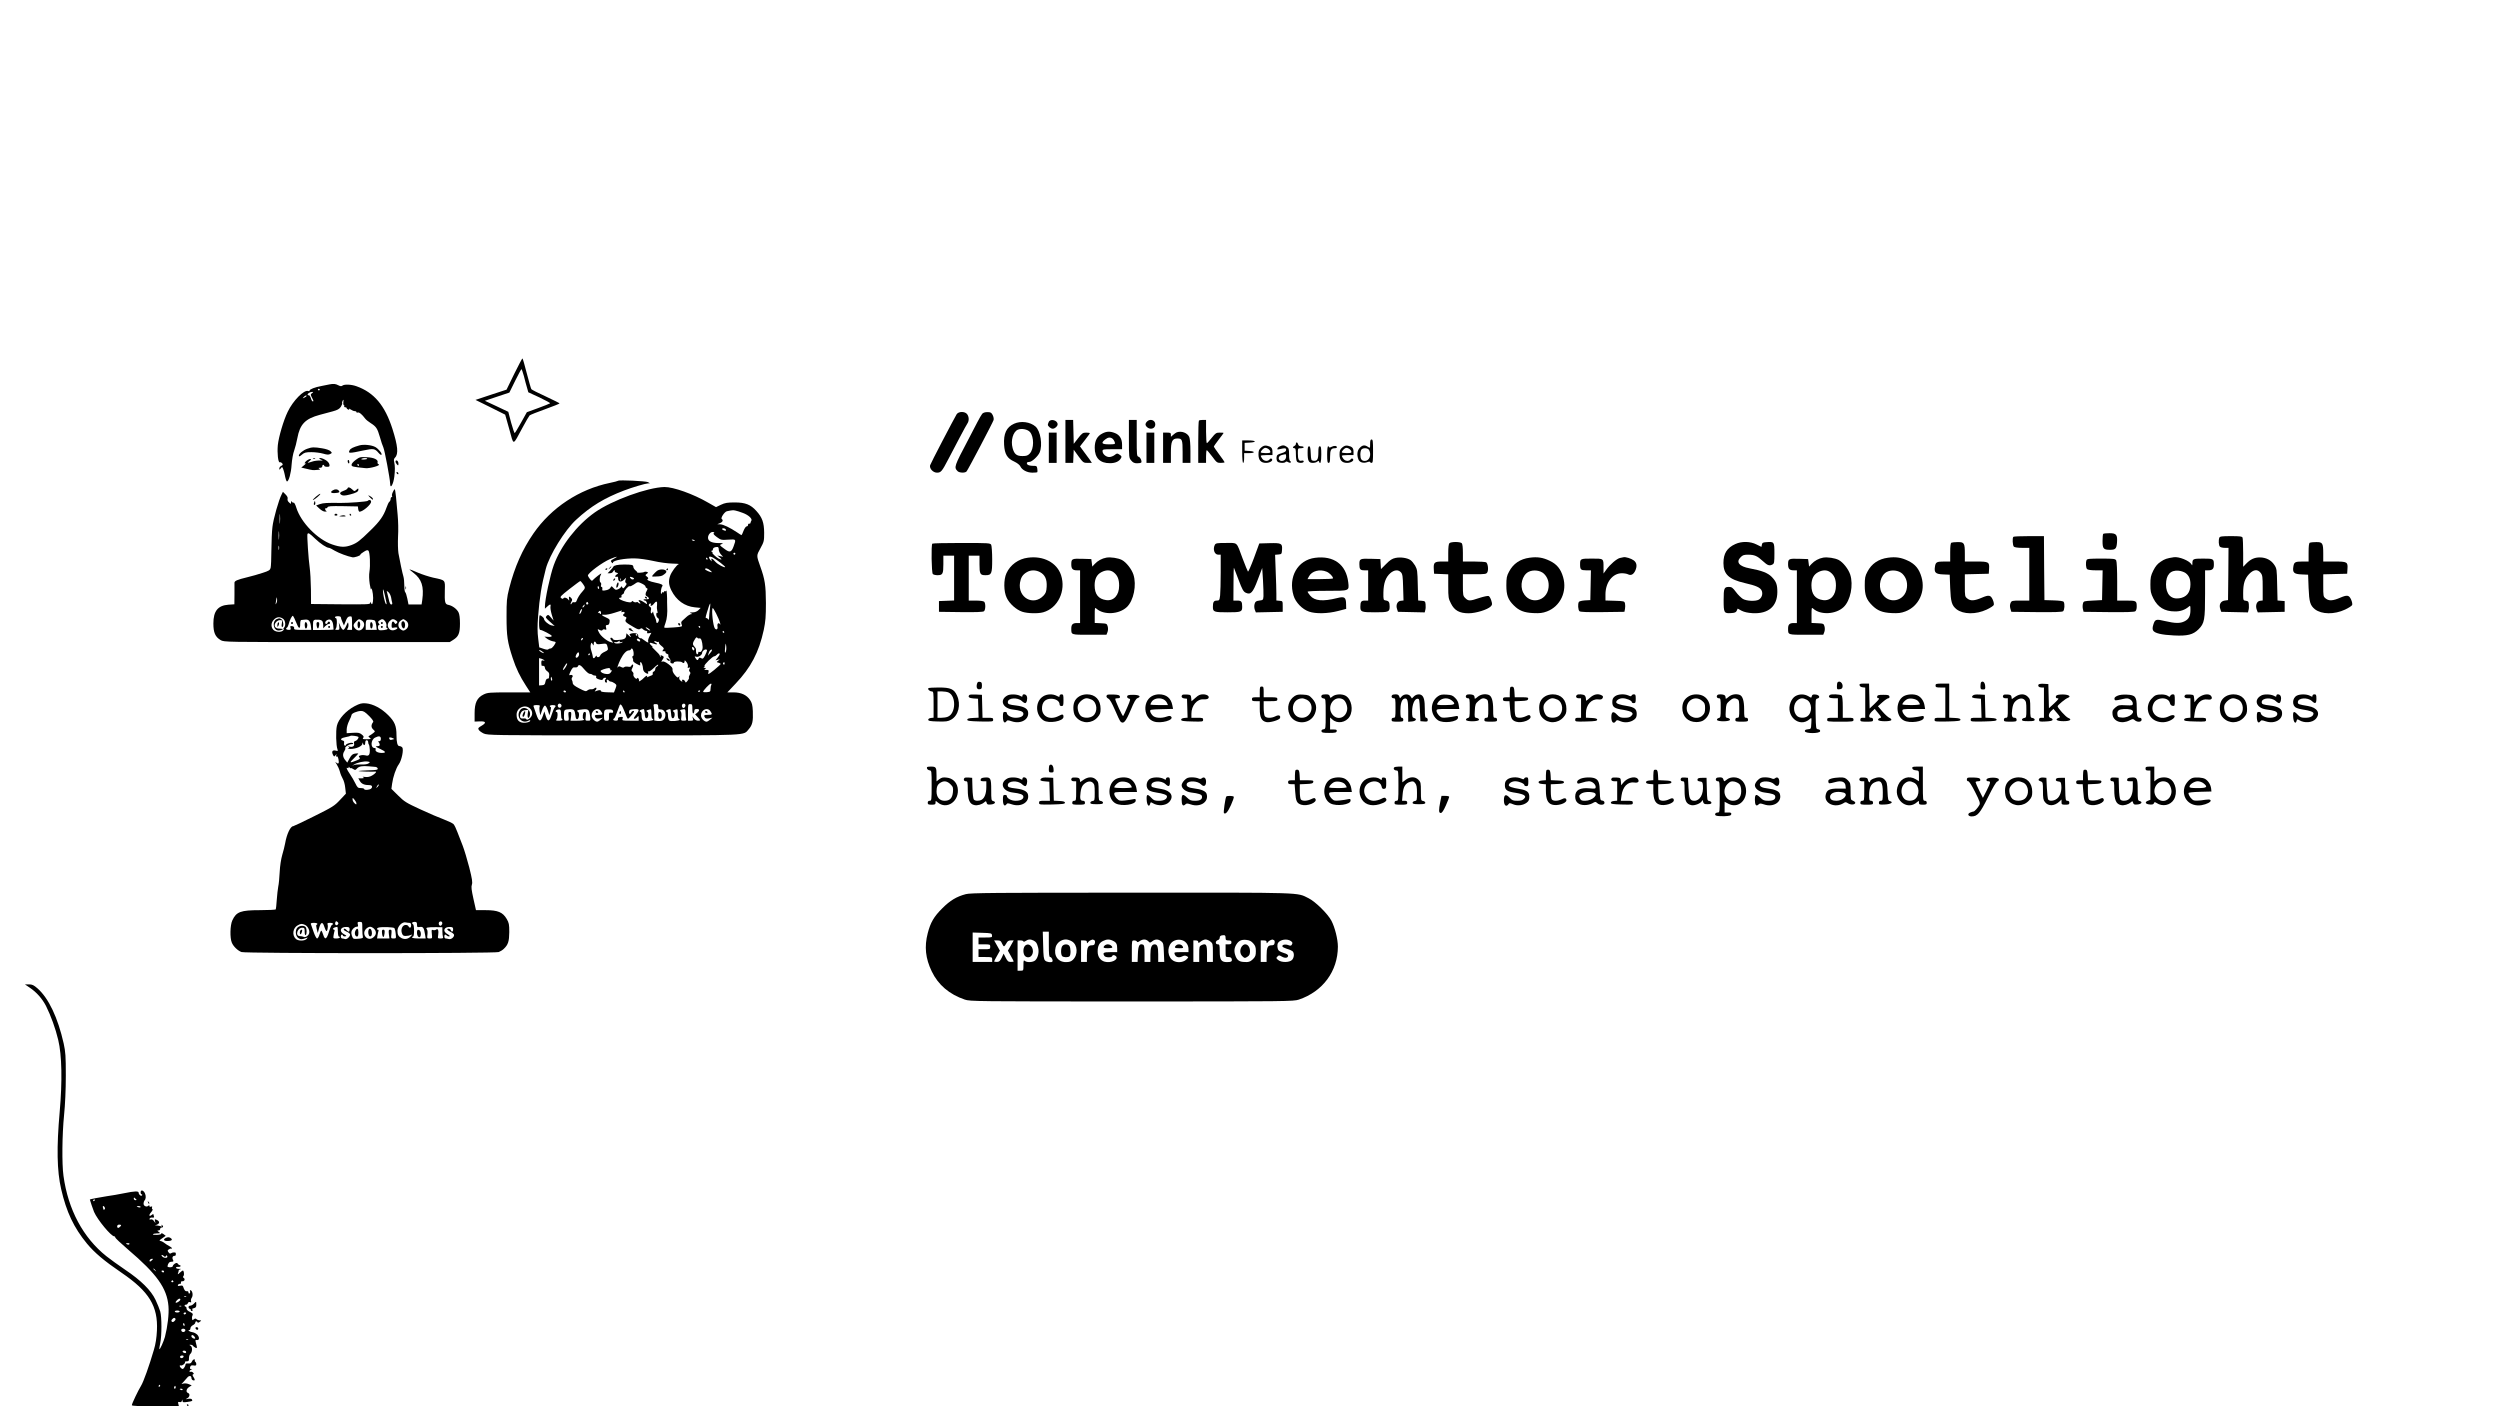 <?xml version="1.0" standalone="no"?>
<!DOCTYPE svg PUBLIC "-//W3C//DTD SVG 20010904//EN"
 "http://www.w3.org/TR/2001/REC-SVG-20010904/DTD/svg10.dtd">
<svg version="1.0" xmlns="http://www.w3.org/2000/svg"
 width="2560pt" height="1440pt" viewBox="0 0 2560 1440"
 preserveAspectRatio="xMidYMid meet">

<g transform="translate(0,1440) scale(0.1,-0.1)"
fill="#000000" stroke="none">
<path d="M5265 10570 l-78 -160 -159 -52 -159 -53 152 -75 152 -76 42 -149
c48 -173 32 -175 135 15 34 63 67 120 73 126 7 6 78 35 160 64 81 29 147 56
147 59 0 3 -64 35 -141 71 -77 35 -144 69 -148 75 -4 5 -25 79 -47 163 -21 83
-41 152 -44 152 -4 0 -41 -72 -85 -160z m100 -22 c10 -40 24 -94 32 -119 l13
-46 115 -53 c63 -30 112 -57 108 -60 -5 -4 -60 -26 -123 -49 l-115 -42 -58
-104 c-32 -58 -62 -107 -66 -109 -4 -3 -20 45 -37 106 l-29 111 -120 57 -120
56 125 42 126 42 59 120 c33 66 62 120 65 120 3 0 14 -33 25 -72z"/>
<path d="M3375 10464 c-11 -3 -47 -10 -80 -16 -71 -13 -125 -34 -125 -48 0 -5
-6 -7 -14 -4 -42 16 -156 -99 -210 -213 -43 -88 -92 -256 -101 -340 -8 -82 3
-183 20 -177 6 3 17 -2 24 -10 10 -12 8 -17 -8 -26 -12 -6 -21 -18 -21 -28 1
-15 2 -15 15 2 14 18 15 18 25 -8 5 -14 12 -37 14 -49 9 -47 18 -77 25 -77 18
1 42 86 47 171 4 54 15 115 26 144 10 28 25 85 33 129 26 141 80 198 229 238
39 11 99 27 134 36 48 13 67 24 82 46 10 17 17 33 14 38 -3 4 0 16 5 25 8 15
10 12 7 -14 -2 -18 1 -33 6 -33 5 0 6 -4 3 -10 -3 -5 1 -10 9 -10 9 0 16 -4
16 -9 0 -5 7 -12 16 -15 10 -4 13 -2 8 6 -4 6 3 4 17 -5 13 -9 31 -17 41 -17
10 0 18 -4 18 -10 0 -5 7 -7 15 -4 13 5 41 -18 75 -63 8 -11 33 -31 55 -45 58
-37 69 -54 95 -143 12 -44 28 -91 35 -105 13 -26 69 -323 70 -372 1 -63 33 -9
43 72 8 67 7 111 -1 146 -6 24 -4 36 8 48 37 36 29 120 -27 296 -77 239 -188
371 -368 435 -52 19 -125 22 -144 6 -10 -8 -21 -7 -42 4 -28 15 -49 17 -89 9z
m-101 -52 c3 -5 -1 -9 -9 -9 -8 0 -12 4 -9 9 3 4 7 8 9 8 2 0 6 -4 9 -8z m-79
-38 c-16 -12 -16 -15 -1 -45 19 -37 19 -39 7 -39 -4 0 -13 15 -18 33 -5 17
-15 31 -21 30 -7 -2 -12 1 -12 7 0 11 26 27 47 27 13 0 13 -2 -2 -13z m-55
-29 c0 -2 -10 -10 -22 -16 -21 -11 -22 -11 -9 4 13 16 31 23 31 12z"/>
<path d="M9796 10158 c-30 -50 -267 -504 -272 -523 -8 -33 31 -75 70 -75 41 0
51 11 118 140 31 58 84 159 118 225 35 66 69 129 77 140 17 26 17 65 -3 93
-22 31 -88 31 -108 0z"/>
<path d="M10058 10163 c-8 -10 -31 -49 -51 -88 -20 -38 -61 -117 -91 -175
-146 -277 -149 -285 -110 -325 19 -18 78 -20 92 -2 15 17 268 499 276 525 4
12 0 34 -9 52 -13 25 -21 30 -54 30 -24 0 -43 -6 -53 -17z"/>
<path d="M10740 10081 c-5 -11 -10 -24 -10 -30 0 -16 30 -41 50 -41 22 0 50
25 50 45 0 41 -71 61 -90 26z"/>
<path d="M10910 9880 l0 -220 40 0 39 0 3 67 3 68 49 -68 c48 -65 51 -67 94
-67 l43 0 -22 33 c-13 17 -40 55 -62 84 l-38 52 50 64 c28 36 51 67 51 71 0 3
-17 6 -38 6 -34 0 -42 -6 -82 -57 l-45 -58 -3 123 -3 122 -39 0 -40 0 0 -220z"/>
<path d="M11560 9906 c0 -191 1 -195 24 -222 17 -21 33 -28 59 -28 20 0 39 3
42 6 12 11 -7 56 -26 61 -18 5 -19 16 -19 191 l0 186 -40 0 -40 0 0 -194z"/>
<path d="M11746 10084 c-9 -8 -16 -22 -16 -29 0 -21 29 -45 54 -45 28 0 46 18
46 45 0 43 -53 61 -84 29z"/>
<path d="M12277 10093 c-4 -3 -7 -102 -7 -220 l0 -213 40 0 40 0 0 65 c0 36 3
65 8 65 4 -1 28 -30 55 -65 45 -61 50 -65 87 -65 22 0 40 3 40 7 0 3 -25 39
-55 79 -30 40 -55 77 -55 81 0 4 23 37 50 72 28 36 50 66 50 68 0 2 -18 3 -40
3 -36 0 -43 -5 -81 -52 -23 -29 -45 -54 -50 -56 -5 -2 -9 51 -9 117 l0 121
-33 0 c-19 0 -37 -3 -40 -7z"/>
<path d="M10384 10061 c-78 -35 -109 -102 -102 -216 6 -96 32 -139 103 -171
31 -15 56 -34 63 -49 17 -37 69 -65 123 -65 25 0 48 2 51 5 2 3 3 18 0 35 -4
28 -7 30 -47 30 -23 0 -48 6 -54 13 -13 16 -5 27 20 27 26 0 89 59 105 97 32
76 9 219 -42 265 -55 48 -150 61 -220 29z m163 -85 c43 -50 42 -173 -2 -220
-20 -21 -33 -26 -75 -26 -60 0 -84 19 -101 82 -21 78 5 167 54 188 37 16 100
4 124 -24z"/>
<path d="M11290 9962 c-55 -27 -80 -74 -80 -147 0 -105 54 -159 157 -158 55 0
95 19 112 52 9 15 6 22 -15 35 -23 16 -26 16 -51 -4 -14 -11 -39 -20 -54 -20
-34 0 -69 31 -69 60 0 19 7 20 100 20 l100 0 0 46 c0 59 -24 100 -72 119 -50
20 -85 19 -128 -3z m102 -54 c9 -7 19 -23 23 -35 6 -22 4 -23 -59 -23 -74 0
-85 13 -40 49 30 24 53 26 76 9z"/>
<path d="M12050 9973 c-8 -3 -25 -15 -37 -26 l-23 -20 0 21 c0 19 -6 22 -40
22 l-40 0 0 -155 0 -155 40 0 40 0 0 105 c0 117 13 145 68 145 47 0 52 -14 52
-137 l0 -113 40 0 40 0 0 120 c0 71 -5 130 -12 145 -19 43 -80 65 -128 48z"/>
<path d="M10740 9815 l0 -155 40 0 40 0 0 155 0 155 -40 0 -40 0 0 -155z"/>
<path d="M11740 9815 l0 -155 40 0 40 0 0 155 0 155 -40 0 -40 0 0 -155z"/>
<path d="M14030 9854 c0 -45 0 -45 -22 -30 -32 22 -55 20 -83 -9 -27 -26 -33
-73 -15 -119 11 -31 52 -43 92 -28 16 6 28 6 28 1 0 -5 7 -9 15 -9 13 0 15 20
15 120 0 100 -2 120 -15 120 -11 0 -15 -12 -15 -46z m-10 -63 c26 -50 2 -111
-44 -111 -33 0 -46 19 -46 65 0 23 5 46 12 53 19 19 66 15 78 -7z"/>
<path d="M12720 9775 c0 -70 4 -115 10 -115 6 0 10 23 10 50 l0 50 50 0 c64 0
66 18 3 22 l-48 3 0 40 0 40 53 3 c75 4 65 22 -13 22 l-65 0 0 -115z"/>
<path d="M13270 9855 c0 -9 -7 -18 -15 -21 -8 -4 -15 -10 -15 -15 0 -5 7 -9
15 -9 12 0 15 -14 15 -63 0 -36 5 -68 12 -75 17 -17 68 -15 68 2 0 9 -7 12
-21 9 -29 -8 -39 12 -39 75 0 51 0 52 30 52 17 0 30 5 30 10 0 6 -12 10 -26
10 -17 0 -28 6 -31 20 -6 23 -23 27 -23 5z"/>
<path d="M3680 9839 c-63 -18 -91 -31 -100 -50 -18 -33 -5 -33 145 -1 98 21
114 19 152 -26 12 -14 25 -23 29 -19 11 10 -28 59 -62 79 -37 21 -119 30 -164
17z"/>
<path d="M12915 9818 c-24 -21 -28 -33 -28 -73 0 -57 25 -85 77 -85 40 0 76
24 60 40 -8 8 -14 7 -24 -5 -18 -22 -56 -18 -74 7 -9 12 -16 26 -16 30 0 5 27
8 60 8 l60 0 0 34 c0 38 -14 53 -57 62 -23 4 -36 0 -58 -18z m93 -42 c3 -13
-6 -16 -47 -16 -28 0 -51 4 -51 8 0 13 24 39 40 45 19 6 54 -16 58 -37z"/>
<path d="M13101 9827 c-23 -12 -30 -36 -7 -28 6 2 26 6 44 9 27 3 32 1 32 -15
0 -15 -12 -23 -47 -34 -41 -12 -48 -18 -51 -42 -2 -16 2 -35 9 -43 13 -16 75
-19 84 -4 4 6 13 5 25 -2 11 -7 23 -8 27 -4 4 5 2 11 -4 13 -9 3 -13 26 -13
68 0 55 -3 66 -22 79 -27 19 -45 20 -77 3z m69 -100 c0 -29 -18 -47 -46 -47
-25 0 -39 27 -23 46 9 11 20 15 62 23 4 0 7 -9 7 -22z"/>
<path d="M13636 9825 c-14 -8 -26 -10 -26 -4 0 5 -4 9 -10 9 -6 0 -10 -35 -10
-85 0 -69 3 -85 15 -85 12 0 15 14 15 63 0 68 10 87 47 87 13 0 23 4 23 9 0
17 -27 20 -54 6z"/>
<path d="M13745 9818 c-24 -21 -28 -33 -28 -73 0 -57 25 -85 77 -85 40 0 76
24 60 40 -8 8 -14 7 -24 -5 -18 -22 -56 -18 -74 7 -9 12 -16 26 -16 30 0 5 27
8 60 8 l60 0 0 34 c0 38 -14 53 -57 62 -23 4 -36 0 -58 -18z m93 -42 c3 -13
-6 -16 -47 -16 -28 0 -51 4 -51 8 0 13 24 39 40 45 19 6 54 -16 58 -37z"/>
<path d="M13390 9764 c0 -83 11 -104 53 -104 18 0 39 6 46 13 11 10 14 10 18
0 13 -36 23 -4 23 72 0 69 -3 85 -15 85 -12 0 -15 -14 -15 -64 0 -70 -12 -90
-52 -84 -21 3 -23 8 -26 76 -2 55 -6 72 -17 72 -12 0 -15 -15 -15 -66z"/>
<path d="M3147 9805 c-44 -15 -87 -51 -87 -73 0 -9 10 -6 31 12 26 22 40 26
98 26 37 0 91 -7 119 -15 40 -12 57 -13 73 -4 21 11 21 11 3 29 -11 11 -46 23
-84 29 -83 14 -106 13 -153 -4z"/>
<path d="M3643 9691 c-25 -18 -43 -39 -43 -50 0 -19 8 -21 142 -35 45 -5 162
29 136 39 -9 4 -15 12 -12 19 11 28 -36 51 -109 54 -67 4 -75 2 -114 -27z
m117 12 c0 -5 -16 -8 -35 -9 -22 0 -31 3 -23 8 16 10 58 10 58 1z m-85 -63 c3
-5 1 -10 -4 -10 -6 0 -11 5 -11 10 0 6 2 10 4 10 3 0 8 -4 11 -10z"/>
<path d="M3208 9703 c7 -3 16 -2 19 1 4 3 -2 6 -13 5 -11 0 -14 -3 -6 -6z"/>
<path d="M3270 9705 c0 -3 10 -10 23 -14 17 -8 14 -9 -18 -7 -22 1 -57 -3 -79
-11 -51 -17 -56 -16 -26 7 31 24 6 28 -28 4 -23 -16 -31 -40 -9 -28 6 3 -1 -5
-18 -19 l-30 -25 30 -7 c17 -4 44 -10 60 -14 17 -4 36 -6 43 -5 6 1 24 2 40 3
21 1 24 3 12 11 -12 8 -11 10 8 10 13 0 22 6 22 15 0 8 5 15 10 15 6 0 10 -4
10 -10 0 -5 13 -10 29 -10 25 0 28 3 24 25 -3 14 -19 33 -40 45 -32 19 -63 26
-63 15z"/>
<path d="M3560 9676 c0 -8 4 -17 9 -21 6 -3 9 4 8 15 -1 23 -17 28 -17 6z"/>
<path d="M4050 9674 c0 -8 7 -22 15 -30 13 -14 15 -13 15 9 0 14 -7 27 -15 31
-9 3 -15 0 -15 -10z"/>
<path d="M4060 9561 c0 -5 5 -13 10 -16 6 -3 10 -2 10 4 0 5 -4 13 -10 16 -5
3 -10 2 -10 -4z"/>
<path d="M6330 9477 c-3 -3 -41 -13 -85 -22 -315 -65 -600 -254 -782 -517
-114 -165 -193 -343 -249 -563 -25 -100 -27 -126 -27 -290 0 -197 9 -260 63
-424 35 -107 74 -187 136 -283 l44 -68 -217 0 c-200 0 -220 -2 -260 -21 -68
-33 -93 -85 -93 -192 l0 -86 51 2 c66 3 73 -14 20 -45 -33 -19 -38 -25 -29
-41 5 -10 28 -27 51 -38 41 -18 88 -19 1328 -19 1421 0 1327 -4 1387 64 37 43
45 80 41 184 -3 63 -9 86 -29 115 -35 51 -91 77 -169 77 l-63 0 84 89 c157
165 239 321 289 551 18 87 22 135 22 275 -1 182 -10 242 -58 375 -40 113 -40
110 2 186 36 66 38 73 38 159 -1 104 -20 157 -80 223 -58 65 -113 87 -221 87
-75 0 -100 -4 -142 -24 l-50 -24 -79 45 c-155 90 -358 162 -449 161 -174 -4
-537 -136 -713 -260 -184 -130 -348 -342 -420 -539 -37 -101 -91 -355 -91
-424 l0 -23 23 21 c29 28 41 28 34 1 -3 -12 3 -49 13 -83 l19 -61 -28 32 c-25
30 -28 31 -43 17 -15 -15 -12 -20 33 -60 l49 -44 -32 6 c-30 6 -78 47 -78 68
0 10 -30 35 -42 36 -5 0 -8 -34 -8 -75 0 -53 4 -75 12 -75 19 0 118 -52 118
-62 0 -9 -12 -11 -50 -9 l-25 2 25 -20 c14 -11 40 -23 58 -27 17 -3 32 -7 32
-9 0 -18 -36 -65 -50 -65 -10 0 -21 -4 -25 -9 -3 -6 -23 -4 -49 5 l-44 15 -11
90 c-8 66 -9 126 -1 227 16 200 35 318 79 487 37 141 195 397 311 503 149 138
290 223 490 299 83 32 219 72 245 73 l20 1 -20 12 c-20 11 -295 24 -305 14z
m1276 -329 c58 -21 100 -60 88 -80 -5 -7 -9 -17 -9 -23 -1 -5 -6 -9 -13 -7 -7
1 -12 -5 -12 -13 0 -8 -6 -15 -14 -15 -8 0 -22 -20 -32 -45 -9 -25 -19 -45
-21 -45 -2 0 -23 13 -46 29 -70 47 -140 81 -172 82 l-30 1 28 11 c27 11 35 31
18 42 -15 9 28 75 53 80 53 11 63 12 86 7 14 -3 48 -13 76 -24z m-173 -172 c4
-10 0 -12 -14 -9 -27 7 -34 23 -11 23 11 0 22 -6 25 -14z m-124 -36 c-8 -5 2
-18 32 -40 41 -30 47 -31 116 -26 83 5 82 6 55 -69 -22 -60 -39 -66 -89 -29
-58 42 -58 43 -32 53 20 8 13 10 -36 10 -69 1 -105 20 -105 55 0 31 29 64 53
58 13 -3 15 -7 6 -12z m-198 -78 c-7 -2 -18 1 -23 6 -8 8 -4 9 13 5 13 -4 18
-8 10 -11z m249 -89 c0 -15 10 -37 23 -51 l22 -24 -30 7 -30 7 25 -21 c28 -23
21 -27 -13 -10 -27 15 -73 59 -61 59 5 0 2 5 -6 10 -10 6 -11 10 -2 10 6 0 12
6 12 14 0 15 15 24 43 25 12 1 17 -7 17 -26z m170 -43 c0 -5 -4 -10 -10 -10
-5 0 -10 5 -10 10 0 6 5 10 10 10 6 0 10 -4 10 -10z m-1243 -51 c-33 -18 -37
-22 -25 -36 11 -14 13 -14 16 -1 4 20 124 42 222 40 41 0 126 -12 189 -26 65
-15 149 -26 195 -27 45 -1 74 -3 66 -6 -20 -6 -75 -80 -89 -122 -17 -52 -13
-92 14 -147 50 -101 136 -163 240 -173 l60 -6 -22 -22 c-15 -15 -36 -23 -60
-24 -31 0 -34 -2 -18 -9 17 -7 18 -9 2 -9 -9 -1 -31 -13 -47 -28 -17 -16 -37
-34 -45 -41 -10 -9 -12 -19 -5 -36 9 -24 8 -24 -81 -31 -50 -4 -93 -5 -96 -2
-3 3 2 25 12 49 15 40 21 105 17 168 -1 14 -1 34 -1 45 2 42 -4 129 -8 117 -3
-6 -9 -10 -14 -6 -5 3 -9 0 -9 -6 0 -6 -4 -8 -10 -5 -5 3 -10 1 -10 -4 0 -6
-4 -11 -8 -11 -11 0 -3 61 10 77 11 14 -11 25 -72 37 -59 12 -93 28 -78 37 10
6 8 12 -7 24 -19 14 -19 16 -2 29 16 12 16 14 1 20 -9 3 -21 3 -27 -1 -12 -8
-79 -11 -72 -4 2 2 -6 12 -18 21 -12 10 -22 26 -22 37 0 19 -18 23 -100 22
-60 0 -99 -9 -104 -22 -2 -6 -17 -24 -32 -39 l-27 -28 24 0 c14 0 27 7 30 15
4 8 10 15 16 15 5 0 7 -4 4 -9 -3 -5 4 -12 17 -15 20 -6 20 -7 5 -17 -22 -12
-24 -33 -3 -25 11 4 15 -1 15 -18 0 -34 28 -41 58 -14 l24 23 -7 -24 c-5 -15
-3 -26 5 -31 10 -6 8 -14 -8 -34 -19 -25 -21 -25 -31 -9 -6 10 -11 13 -11 6 0
-7 -12 -18 -27 -25 -25 -12 -30 -11 -50 10 -21 23 -22 23 -32 4 -6 -11 -24
-22 -41 -25 -41 -9 -46 -7 -42 15 2 10 -2 18 -8 18 -7 0 -9 8 -5 19 3 11 1 22
-5 26 -13 8 -13 51 2 78 10 19 7 19 -28 -7 -21 -16 -44 -36 -51 -44 -11 -13
-15 -12 -32 9 -11 13 -20 29 -21 35 0 26 149 137 229 170 69 29 89 30 38 3z
m1016 10 c33 -17 128 -91 123 -96 -9 -9 -76 27 -102 56 -30 35 -46 40 -38 14
5 -15 3 -15 -10 1 -29 35 -16 47 27 25z m-58 -9 c3 -5 1 -10 -4 -10 -6 0 -11
5 -11 10 0 6 2 10 4 10 3 0 8 -4 11 -10z m26 -120 c13 -10 21 -19 18 -20 -16
-1 -69 23 -69 31 0 15 27 10 51 -11z m-783 -91 c-7 -4 -18 -3 -25 3 -22 18
-14 28 12 16 18 -8 22 -14 13 -19z m-131 -11 c-3 -8 -6 -5 -6 6 -1 11 2 17 5
13 3 -3 4 -12 1 -19z m-388 -37 c27 -37 26 -44 -4 -77 -26 -28 -50 -65 -61
-97 -4 -12 -13 -17 -25 -14 -10 3 -20 -2 -24 -11 -3 -8 -8 -12 -11 -9 -3 3 0
14 7 25 10 17 10 23 0 36 -19 23 -30 20 -24 -6 4 -21 3 -22 -10 -5 -15 18 -43
23 -49 8 -1 -5 -11 -4 -21 4 -16 12 -9 20 85 94 57 44 106 81 110 81 4 0 16
-13 27 -29z m606 2 c19 -9 35 -22 35 -29 0 -7 6 -14 13 -17 10 -3 10 -9 0 -26
-17 -28 -16 -50 1 -57 8 -3 17 -11 20 -19 3 -9 -4 -12 -25 -11 -16 1 -29 -1
-29 -6 0 -4 6 -8 14 -8 7 0 16 -9 19 -20 5 -20 5 -20 -21 -2 -49 34 -82 36
-50 4 9 -9 9 -12 1 -12 -7 0 -14 4 -18 10 -3 5 -12 7 -20 3 -9 -3 -22 0 -30 7
-10 8 -15 9 -15 2 0 -15 -37 -13 -87 5 -42 14 -58 33 -28 33 8 0 12 6 9 14 -3
7 2 16 10 19 9 4 16 12 16 19 1 20 46 71 57 65 5 -4 25 5 44 18 41 29 40 29
84 8z m-441 -38 c3 -8 1 -15 -4 -15 -6 0 -10 7 -10 15 0 8 2 15 4 15 2 0 6 -7
10 -15z m-115 -174 c-15 -5 -22 6 -14 19 6 9 10 9 16 -1 5 -8 4 -15 -2 -18z
m709 -8 c-3 -21 -1 -48 3 -61 6 -15 5 -21 -1 -17 -6 3 -10 -5 -10 -19 0 -14 7
-29 16 -34 11 -6 14 -16 9 -31 -8 -25 -25 -28 -25 -3 0 9 -7 30 -15 46 -8 15
-15 36 -16 45 0 10 -2 11 -6 4 -10 -26 -24 -13 -18 16 5 22 2 32 -11 39 -17 9
-12 32 7 32 6 0 8 -4 4 -9 -13 -22 13 -18 29 5 27 35 39 30 34 -13z m541 -40
c-4 -32 -8 -71 -8 -88 -1 -20 -4 -26 -10 -17 -4 8 -12 13 -17 13 -11 -1 -11 4
5 58 15 53 29 91 34 91 2 0 0 -26 -4 -57z m-1285 32 c-4 -8 -11 -15 -16 -15
-6 0 -5 6 2 15 7 8 14 15 16 15 2 0 1 -7 -2 -15z m1390 -175 c5 -17 4 -21 -2
-11 -14 20 -30 5 -25 -23 6 -28 -10 -41 -26 -22 -19 22 -37 188 -24 209 6 10
64 -105 77 -153z m-1424 110 c-16 -31 -23 -18 -8 15 7 15 14 23 16 17 2 -6 -2
-21 -8 -32z m203 -14 c-4 -6 -8 -5 -11 2 -2 7 -9 9 -15 5 -7 -4 -6 1 2 11 11
13 16 14 22 4 4 -6 5 -17 2 -22z m211 22 c-5 -8 -2 -9 9 -5 18 7 33 -8 17 -18
-16 -10 -12 -23 10 -30 17 -5 18 -10 9 -26 -12 -24 -5 -31 79 -80 42 -25 56
-28 67 -19 11 9 18 9 30 -4 9 -9 23 -16 32 -16 9 0 13 -6 10 -14 -4 -11 1 -13
19 -10 l24 4 -19 -36 c-11 -20 -17 -42 -14 -50 8 -21 -4 -17 -43 12 -19 15
-34 23 -34 19 0 -4 -7 -2 -15 5 -8 7 -13 16 -10 20 3 4 -2 13 -9 19 -19 16
-93 4 -77 -12 6 -6 11 -15 11 -19 0 -4 -10 2 -22 15 l-23 22 -3 -26 c-3 -30
-23 -39 -89 -43 -28 -2 -44 2 -47 11 -6 15 -26 18 -26 4 0 -5 8 -17 17 -27 17
-17 16 -17 -12 -10 -38 10 -102 61 -120 97 -20 37 -19 42 6 28 16 -8 23 -8 29
0 4 7 15 9 25 5 15 -6 17 -4 11 19 -5 22 -3 27 13 27 13 0 20 9 23 29 4 26 0
32 -34 47 -50 22 -57 34 -18 29 16 -2 62 7 102 20 40 13 74 24 76 24 2 1 0 -4
-4 -11z m806 -158 c0 -5 -2 -10 -4 -10 -3 0 -8 5 -11 10 -3 6 -1 10 4 10 6 0
11 -4 11 -10z m-514 -31 c4 -8 1 -8 -14 0 -12 6 -24 16 -28 22 -4 8 -1 8 14 0
12 -6 24 -16 28 -22z m759 -19 c3 -5 1 -10 -4 -10 -6 0 -11 5 -11 10 0 6 2 10
4 10 3 0 8 -4 11 -10z m-890 -30 c3 -5 1 -10 -4 -10 -6 0 -11 5 -11 10 0 6 2
10 4 10 3 0 8 -4 11 -10z m638 -37 c16 6 29 -31 32 -88 1 -32 -18 -60 -35 -50
-5 3 -10 -1 -10 -9 0 -9 -4 -16 -10 -16 -9 0 -14 18 -13 48 1 8 -7 22 -18 33
-19 19 -18 35 9 77 11 16 17 20 23 11 4 -6 14 -9 22 -6z m-1201 -15 c-7 -7
-12 -8 -12 -2 0 14 12 26 19 19 2 -3 -1 -11 -7 -17z m592 -4 c4 -11 1 -14 -11
-12 -9 2 -18 9 -21 16 -6 18 25 15 32 -4z m-210 -15 c-4 -8 1 -9 17 -4 19 5
21 4 9 -4 -20 -14 -80 -14 -80 0 0 5 4 7 10 4 5 -3 18 -1 27 4 23 13 26 13 17
0z m401 -1 c5 4 5 2 2 -5 -4 -6 7 -22 25 -36 28 -22 30 -28 18 -42 -7 -9 -9
-15 -4 -14 20 3 35 -2 29 -10 -3 -5 4 -12 15 -16 11 -4 18 -11 14 -16 -3 -6 1
-18 10 -28 9 -10 14 -25 11 -33 -4 -10 1 -17 14 -21 13 -3 21 0 21 8 0 14 73
16 86 2 13 -12 24 -7 24 11 0 14 4 12 20 -8 11 -15 17 -33 14 -44 -5 -15 -3
-18 10 -13 13 5 15 3 7 -12 -7 -12 -6 -22 2 -30 9 -9 9 -16 -1 -32 -7 -11 -10
-24 -7 -28 3 -5 -4 -20 -14 -32 -18 -22 -20 -22 -26 -6 -4 9 -14 17 -22 17 -8
0 -11 -4 -8 -10 9 -15 -4 -12 -21 4 -8 8 -11 23 -8 33 5 15 4 16 -5 3 -10 -13
-16 -10 -40 18 -17 20 -27 41 -24 55 2 17 -8 30 -42 56 -28 21 -51 31 -61 27
-15 -6 -15 -4 1 20 14 22 15 28 4 35 -20 13 -31 11 -23 -3 4 -8 3 -10 -2 -5
-5 5 -9 12 -9 17 0 4 -20 27 -45 50 -25 23 -38 39 -30 35 8 -4 4 3 -9 14 -30
27 -21 37 19 21 17 -7 33 -10 37 -7 3 4 -2 9 -11 13 -9 3 -16 10 -16 15 0 6 8
6 19 0 10 -6 22 -7 26 -3z m-641 -13 c4 -13 16 -14 55 -9 51 7 55 5 64 -37 6
-23 2 -28 -32 -44 -22 -9 -41 -26 -44 -36 -6 -21 -37 -26 -37 -6 0 6 -5 4 -11
-5 -5 -10 -14 -18 -19 -18 -6 0 -10 8 -10 18 -1 9 -7 34 -14 55 -8 22 -11 49
-7 65 7 25 8 26 19 7 11 -19 11 -19 12 3 0 25 15 30 24 7z m1327 -92 c-8 -14
-10 -6 -7 32 6 64 8 69 13 23 2 -21 -1 -46 -6 -55z m-321 31 c0 -21 -17 -17
-23 5 -3 14 -1 18 9 14 8 -3 14 -11 14 -19z m-622 -37 c2 -22 -1 -37 -8 -37
-7 0 -8 -6 -2 -17 5 -10 7 -23 5 -29 -2 -6 14 -21 36 -32 39 -21 40 -21 36 -1
-2 10 0 19 5 19 10 0 23 -35 25 -69 0 -13 9 -29 20 -37 25 -18 39 -18 31 2 -4
9 -2 13 5 8 6 -3 31 13 55 37 24 24 44 38 44 31 0 -7 -7 -15 -15 -18 -8 -4
-15 -15 -15 -25 0 -11 -7 -22 -16 -26 -8 -3 -13 -12 -10 -20 3 -8 -2 -16 -12
-19 -9 -3 -25 -10 -36 -15 -13 -7 -16 -7 -11 0 11 19 -11 12 -31 -10 -20 -22
-60 -47 -51 -32 3 5 1 15 -4 23 -8 11 -12 12 -15 3 -8 -17 -45 23 -38 41 3 8
-1 20 -9 27 -13 12 -13 18 -1 41 8 15 10 29 5 32 -5 3 -12 -1 -15 -10 -5 -12
-14 -15 -35 -11 -15 3 -33 1 -38 -4 -8 -8 -18 -7 -33 1 -18 10 -24 9 -32 -1
-16 -24 3 32 27 81 29 57 60 90 85 90 11 0 20 5 20 11 0 6 6 9 13 7 6 -3 13
-21 15 -41z m-918 -3 c0 -9 -44 14 -48 25 -3 8 5 7 22 -4 14 -10 26 -19 26
-21z m1670 26 c0 -6 -9 -29 -20 -51 -18 -34 -23 -38 -40 -29 -16 9 -22 7 -26
-5 -8 -20 -17 -19 -32 6 -12 19 -11 20 8 14 22 -7 60 18 60 40 0 15 21 35 37
35 7 0 13 -5 13 -10z m50 1 c0 -5 -9 -19 -21 -32 l-20 -24 7 25 c4 14 12 28
18 32 14 10 16 10 16 -1z m-1360 -40 c0 -23 -25 -46 -34 -32 -7 11 14 51 26
51 5 0 8 -8 8 -19z m110 -1 c0 -5 -5 -10 -11 -10 -5 0 -7 5 -4 10 3 6 8 10 11
10 2 0 4 -4 4 -10z m1330 1 c0 -4 -10 -21 -22 -36 l-21 -27 24 6 c23 7 23 7 4
-9 -20 -15 -19 -16 3 -21 12 -4 22 -10 22 -13 0 -4 -30 -31 -66 -61 -62 -49
-66 -51 -60 -26 6 23 4 26 -21 26 -22 0 -25 2 -13 10 12 8 12 10 -5 11 -11 0
-14 3 -7 6 6 2 10 9 6 14 -6 11 83 99 101 99 7 0 18 7 25 15 14 16 30 20 30 6z
m-1796 -62 c5 -4 0 -6 -11 -3 -16 5 -20 0 -20 -25 0 -16 3 -30 6 -29 21 2 31
-4 31 -21 0 -10 11 -26 23 -34 16 -10 23 -23 21 -39 -1 -13 -3 -26 -3 -30 -1
-5 -8 -8 -16 -8 -8 0 -17 -14 -20 -32 -5 -28 -11 -33 -36 -35 l-29 -2 0 140 0
140 23 -6 c12 -4 26 -11 31 -16z m1846 -35 c0 -8 -5 -12 -10 -9 -6 4 -8 11 -5
16 9 14 15 11 15 -7z m-1626 -33 c-10 -17 -22 -31 -27 -31 -5 0 -3 10 5 23 8
12 18 28 22 35 5 7 10 11 13 8 3 -2 -3 -18 -13 -35z m190 -26 c21 -25 45 -45
55 -45 10 0 21 -3 25 -7 4 -5 12 -9 17 -9 5 -1 13 -2 19 -3 5 0 7 -7 4 -14 -3
-9 8 -17 30 -24 28 -9 36 -8 40 3 3 8 13 14 22 14 13 0 14 -3 4 -15 -12 -14
-6 -35 10 -35 5 0 7 7 4 15 -7 17 11 21 21 5 3 -5 13 -10 21 -10 8 0 25 -8 38
-17 22 -17 22 -19 8 -56 l-15 -38 -68 2 c-43 1 -67 6 -66 13 2 12 -18 12 -48
0 -18 -7 -19 -6 -6 9 17 21 7 34 -13 18 -8 -7 -23 -11 -34 -9 -10 2 -27 -4
-37 -12 -15 -13 -24 -10 -84 21 -47 24 -66 40 -66 54 -1 11 -4 26 -9 33 -4 7
-3 19 4 27 13 16 -3 30 -25 21 -10 -3 -7 8 8 40 18 36 26 43 45 40 14 -2 26 2
29 10 9 25 30 15 67 -31z m266 -1 c0 -9 5 -12 13 -8 6 5 5 -3 -5 -16 -12 -20
-23 -24 -49 -22 -32 3 -59 17 -59 32 0 8 55 27 83 29 9 1 17 -6 17 -15z m-597
-94 c3 -11 1 -20 -4 -20 -5 0 -9 9 -9 20 0 11 2 20 4 20 2 0 6 -9 9 -20z
m1631 -62 c-4 -7 -8 -26 -8 -43 -1 -27 -4 -30 -38 -33 -21 -2 -38 0 -38 4 0
13 65 82 78 83 8 1 10 -4 6 -11z m-1489 -68 c3 -5 -1 -10 -9 -10 -9 0 -16 5
-16 10 0 6 4 10 9 10 6 0 13 -4 16 -10z m600 0 c3 -5 1 -10 -4 -10 -6 0 -11 5
-11 10 0 6 2 10 4 10 3 0 8 -4 11 -10z m775 6 c0 -3 -4 -8 -10 -11 -5 -3 -10
-1 -10 4 0 6 5 11 10 11 6 0 10 -2 10 -4z m-1420 -151 c0 -19 -20 -29 -32 -17
-15 15 -2 43 17 36 8 -3 15 -12 15 -19z m1267 -9 c-4 -9 -11 -16 -17 -16 -17
0 -24 31 -9 41 18 11 34 -5 26 -25z m-617 -63 c12 -35 26 -63 30 -63 5 0 23
18 40 40 24 30 28 40 16 40 -9 0 -19 -7 -22 -15 -9 -23 -26 -18 -22 8 3 19 10
22 51 25 55 4 59 -6 22 -54 -14 -18 -25 -35 -25 -38 0 -13 24 -5 36 12 12 15
13 14 14 -10 l0 -28 -86 0 c-82 0 -85 1 -79 21 6 18 3 20 -22 17 -20 -2 -27
-8 -25 -20 2 -13 -4 -18 -23 -18 -24 0 -34 13 -16 24 7 5 15 23 51 120 9 25
13 27 24 15 7 -8 23 -42 36 -76z m340 59 c0 -24 4 -28 27 -27 53 0 65 -87 16
-113 -10 -5 -33 -7 -50 -5 l-33 5 0 62 c0 33 -3 71 -6 84 -5 19 -2 22 20 22
22 0 26 -4 26 -28z m350 -23 c0 -31 4 -48 10 -44 6 3 10 15 10 26 0 14 7 19
25 19 30 0 32 -16 4 -39 l-21 -16 26 -28 c32 -34 32 -37 2 -37 -13 0 -31 10
-40 23 l-17 22 6 -22 c6 -20 2 -23 -22 -23 l-28 0 0 85 c0 81 1 85 23 85 20 0
22 -5 22 -51z m-1564 25 c-4 -9 -3 -33 0 -53 l7 -36 17 50 c9 28 23 50 30 50
7 0 21 -22 30 -50 l16 -49 11 42 c6 23 7 42 2 42 -5 0 -9 5 -9 10 0 6 14 10
30 10 31 0 37 -9 19 -27 -6 -6 -19 -37 -29 -69 -23 -75 -41 -80 -61 -17 l-15
48 -15 -45 c-23 -67 -41 -63 -68 17 -12 37 -25 74 -28 81 -3 8 7 12 32 12 30
0 36 -3 31 -16z m-93 -25 c23 -28 22 -64 -3 -89 -22 -22 -36 -25 -44 -11 -3 4
-16 6 -29 4 -31 -6 -42 19 -24 55 9 20 21 28 45 30 l32 3 -6 -40 c-7 -46 11
-59 22 -16 15 61 -65 103 -100 53 -46 -66 16 -144 85 -108 12 7 19 7 19 1 0
-17 -62 -29 -93 -18 -33 11 -47 34 -47 80 0 74 96 112 143 56z m312 -52 c0
-26 3 -47 8 -47 4 0 7 -4 7 -10 0 -5 -17 -10 -37 -10 -29 0 -34 3 -25 12 14
14 16 78 2 78 -17 0 -11 18 8 23 31 8 37 1 37 -46z m133 40 c6 -7 12 -30 14
-52 2 -27 8 -40 18 -40 19 0 27 65 9 76 -21 12 -6 20 49 25 58 5 66 -2 75 -73
5 -42 4 -43 -23 -43 -27 0 -27 1 -22 45 4 36 2 45 -11 45 -10 0 -16 -12 -19
-35 -2 -19 0 -35 4 -35 4 0 8 -4 8 -10 0 -6 -30 -10 -69 -10 l-69 0 6 45 c4
38 2 45 -13 45 -15 0 -17 -7 -13 -45 5 -43 4 -45 -21 -45 -25 0 -26 2 -26 55
0 58 1 60 62 63 17 1 36 -4 41 -11z m276 -9 c23 -33 20 -38 -24 -38 -41 0 -46
-5 -31 -29 6 -9 19 -11 42 -7 l34 7 -24 -21 c-13 -11 -29 -20 -36 -20 -25 0
-57 36 -57 63 0 59 66 89 96 45z m124 -1 c3 -14 -2 -18 -20 -15 -21 3 -23 0
-22 -39 1 -40 -1 -43 -25 -43 -25 0 -26 3 -26 55 0 59 4 62 60 61 20 -1 31 -7
33 -19z m324 -24 c2 -35 7 -48 18 -48 19 0 26 55 9 66 -16 9 -12 14 19 23 21
7 22 5 22 -43 0 -28 5 -51 10 -51 6 0 10 -4 10 -9 0 -13 -93 -21 -107 -9 -7 6
-13 28 -13 49 0 22 -4 39 -10 39 -5 0 -10 4 -10 9 0 8 15 15 42 20 4 0 8 -20
10 -46z m270 0 c2 -35 7 -48 18 -48 19 0 26 55 9 66 -16 9 -12 14 19 23 21 7
22 5 22 -43 0 -28 5 -51 10 -51 6 0 10 -4 10 -9 0 -13 -93 -21 -107 -9 -7 6
-13 28 -13 49 0 22 -4 39 -10 39 -5 0 -10 4 -10 9 0 8 15 15 42 20 4 0 8 -20
10 -46z m148 3 c0 -24 3 -51 6 -60 5 -12 -1 -16 -24 -16 -29 0 -30 1 -25 40 3
24 1 46 -6 54 -10 11 -8 15 6 19 40 10 43 8 43 -37z m254 22 c23 -33 20 -38
-24 -38 -41 0 -46 -5 -31 -29 6 -9 19 -11 42 -7 l34 7 -24 -21 c-13 -11 -29
-20 -36 -20 -25 0 -57 36 -57 63 0 59 66 89 96 45z"/>
<path d="M6239 8583 c-13 -16 -12 -17 4 -4 9 7 17 15 17 17 0 8 -8 3 -21 -13z"/>
<path d="M6200 8569 c0 -5 5 -7 10 -4 6 3 10 8 10 11 0 2 -4 4 -10 4 -5 0 -10
-5 -10 -11z"/>
<path d="M6825 8570 c-3 -5 -1 -10 4 -10 6 0 11 5 11 10 0 6 -2 10 -4 10 -3 0
-8 -4 -11 -10z"/>
<path d="M6725 8552 c-11 -9 -28 -26 -37 -37 -16 -19 -15 -20 15 -19 65 2 75
4 101 25 21 17 24 24 15 35 -16 19 -70 17 -94 -4z"/>
<path d="M6287 8473 c-4 -3 -7 -11 -7 -17 0 -6 5 -5 12 2 6 6 9 14 7 17 -3 3
-9 2 -12 -2z"/>
<path d="M6316 8417 c-8 -31 -7 -39 3 -33 12 8 21 45 11 51 -4 3 -10 -5 -14
-18z"/>
<path d="M6946 8005 c4 -8 10 -12 15 -9 11 6 2 24 -11 24 -5 0 -7 -7 -4 -15z"/>
<path d="M6605 8280 c3 -5 11 -10 16 -10 6 0 7 5 4 10 -3 6 -11 10 -16 10 -6
0 -7 -4 -4 -10z"/>
<path d="M6441 7954 c5 -7 20 -14 32 -17 20 -5 20 -5 5 7 -10 7 -16 15 -13 17
2 3 -4 5 -15 5 -13 0 -16 -4 -9 -12z"/>
<path d="M6833 7643 c9 -9 20 -13 24 -9 4 4 1 11 -7 16 -25 16 -35 11 -17 -7z"/>
<path d="M6346 7111 c-4 -7 -5 -15 -2 -18 9 -9 19 4 14 18 -4 11 -6 11 -12 0z"/>
<path d="M6740 7075 c0 -37 22 -49 34 -19 9 23 -2 54 -20 54 -9 0 -14 -11 -14
-35z"/>
<path d="M5361 7102 c-13 -25 -14 -42 -2 -42 10 0 25 50 17 57 -2 3 -9 -4 -15
-15z"/>
<path d="M6100 7110 c0 -5 7 -10 16 -10 8 0 12 5 9 10 -3 6 -10 10 -16 10 -5
0 -9 -4 -9 -10z"/>
<path d="M7220 7110 c0 -5 7 -10 16 -10 8 0 12 5 9 10 -3 6 -10 10 -16 10 -5
0 -9 -4 -9 -10z"/>
<path d="M3558 9398 c-2 -6 -19 -17 -38 -23 -41 -14 -48 -30 -21 -44 14 -8 36
-7 83 5 69 18 88 29 88 52 0 13 -3 12 -20 -3 -20 -18 -21 -18 -43 3 -26 24
-43 28 -49 10z"/>
<path d="M3408 9379 c-30 -17 -20 -31 20 -28 48 3 55 8 41 25 -13 16 -37 18
-61 3z"/>
<path d="M4022 9360 c-8 -16 -11 -34 -7 -40 3 -5 1 -10 -4 -10 -6 0 -11 -9
-11 -20 0 -10 -6 -23 -12 -27 -7 -4 -21 -33 -31 -63 -28 -81 -67 -138 -160
-228 -113 -111 -140 -131 -197 -153 -67 -25 -112 -24 -199 6 -150 51 -320 225
-367 377 -9 31 -22 54 -27 51 -5 -3 -13 1 -18 8 -7 11 -9 10 -9 -5 0 -19 -1
-19 -20 -1 -13 11 -18 25 -15 37 4 11 -3 27 -21 45 l-27 27 -13 -27 c-29 -54
-86 -255 -94 -332 -6 -44 -10 -150 -11 -237 0 -86 -4 -169 -8 -184 -6 -22 -18
-30 -81 -50 -41 -14 -112 -34 -158 -45 -104 -25 -133 -38 -131 -58 1 -9 1 -62
0 -117 l-1 -102 -60 -4 c-109 -8 -155 -65 -155 -193 0 -93 19 -137 75 -170 35
-20 46 -20 1190 -20 l1155 0 35 22 c56 35 70 68 70 168 0 56 -5 96 -15 115
-18 35 -63 68 -103 76 -36 7 -40 24 -37 150 3 107 8 102 -120 129 -43 10 -114
33 -156 51 -43 19 -81 34 -85 34 -4 0 14 -16 39 -35 85 -65 110 -140 91 -279
l-7 -46 -67 0 -67 0 -12 60 c-7 33 -16 62 -21 65 -6 4 -10 34 -10 69 0 35 -4
76 -9 92 -11 36 -37 160 -51 239 -5 34 -7 108 -4 171 4 62 2 160 -4 220 -6 60
-14 144 -17 187 -4 42 -10 77 -13 77 -4 0 -13 -13 -20 -30z m-1155 -312 c-2
-24 -4 -7 -4 37 0 44 2 63 4 43 2 -21 2 -57 0 -80z m-10 -165 c-2 -21 -4 -6
-4 32 0 39 2 55 4 38 2 -18 2 -50 0 -70z m370 1 c53 -51 118 -94 142 -94 6 0
33 -13 60 -30 44 -25 129 -57 181 -67 20 -3 80 16 80 27 0 5 16 18 36 30 27
17 38 20 47 11 15 -15 21 -151 10 -216 -5 -31 -4 -78 3 -125 7 -41 13 -66 14
-55 3 36 21 -36 21 -88 0 -55 -11 -81 -22 -51 -7 17 -8 17 -8 1 -1 -16 -20
-17 -303 -15 l-303 3 -1 150 c-1 83 -7 184 -13 225 -12 81 -28 324 -23 340 7
19 21 10 79 -46z m-370 -111 c-3 -10 -5 -2 -5 17 0 19 2 27 5 18 2 -10 2 -26
0 -35z m1099 -538 c5 -20 3 -27 -4 -20 -12 12 -32 105 -31 143 1 24 13 -16 35
-123z m49 47 c3 -20 8 -45 11 -54 3 -12 0 -18 -10 -18 -10 0 -18 18 -26 57 -7
32 -15 64 -18 73 -4 12 -1 11 15 -3 12 -10 24 -35 28 -55z m-1175 -59 c-10
-16 -11 -15 -6 7 3 14 6 34 7 45 1 13 3 11 6 -7 2 -15 -1 -35 -7 -45z m203
-197 c25 -67 42 -73 41 -16 0 22 4 40 10 41 6 0 23 2 38 4 37 5 55 -13 61 -62
l5 -43 -89 0 c-80 0 -90 2 -87 18 2 11 -5 18 -20 20 -20 3 -23 0 -17 -17 5
-18 2 -21 -19 -21 -25 0 -35 13 -17 24 5 3 11 16 15 29 13 51 38 99 47 90 5
-5 19 -35 32 -67z m457 54 c0 -6 7 -27 16 -48 l16 -37 18 45 c13 34 23 46 41
48 23 3 24 1 24 -68 l0 -70 -29 0 c-24 0 -26 2 -17 14 7 8 11 27 9 43 -4 27
-4 27 -22 -14 -10 -24 -24 -43 -31 -43 -7 0 -20 17 -29 38 l-17 37 5 -37 c4
-36 3 -38 -22 -38 -20 0 -23 3 -14 12 14 14 16 108 2 108 -5 0 -10 5 -10 10 0
6 14 10 30 10 17 0 30 -5 30 -10z m-592 -16 c25 -17 31 -71 10 -92 -7 -7 -8
-12 -4 -12 5 0 3 -7 -4 -15 -18 -22 -76 -19 -100 5 -28 28 -26 75 5 105 28 29
61 32 93 9z m403 -25 c5 -8 9 -27 9 -43 l0 -30 20 22 c12 12 27 22 35 22 17 0
20 16 6 24 -5 3 -11 -1 -15 -9 -7 -19 -26 -19 -26 0 0 8 9 19 20 25 33 18 57
-3 62 -52 3 -24 4 -44 4 -45 -2 -2 -35 -3 -141 -4 l-70 0 0 50 c0 54 4 58 58
55 16 0 33 -7 38 -15z m407 5 c28 -19 28 -58 1 -85 -22 -22 -55 -19 -76 9 -19
23 -16 40 12 67 28 29 33 30 63 9z m131 0 c5 -5 11 -28 14 -51 l5 -43 -56 0
-57 0 0 50 c0 36 4 50 15 53 26 5 71 0 79 -9z m107 -9 c9 -14 14 -34 11 -45
-3 -11 -1 -20 4 -20 5 0 9 -4 9 -9 0 -10 -68 -20 -87 -13 -16 5 -17 52 -2 52
8 0 7 5 -2 16 -11 14 -10 18 6 30 27 20 42 17 61 -11z m110 11 c16 -12 17 -17
6 -28 -11 -11 -15 -10 -23 5 -14 24 -29 12 -29 -25 0 -29 2 -30 30 -24 37 7
40 -11 4 -24 -58 -23 -99 45 -54 90 24 24 39 25 66 6z m102 -2 c31 -22 30 -69
-3 -90 -23 -15 -27 -15 -50 0 -33 21 -34 68 -3 90 12 9 25 16 28 16 3 0 16 -7
28 -16z"/>
<path d="M2980 8020 c0 -5 5 -10 10 -10 6 0 10 5 10 10 0 6 -4 10 -10 10 -5 0
-10 -4 -10 -10z"/>
<path d="M3120 8001 c0 -17 4 -32 9 -36 12 -7 23 28 15 49 -10 26 -24 18 -24
-13z"/>
<path d="M2833 8060 c-43 -18 -39 -100 5 -114 10 -4 30 -2 43 3 25 10 22 12
-35 15 -10 1 -23 8 -29 17 -16 25 16 69 49 69 25 0 26 -2 20 -35 -4 -22 -3
-35 4 -35 19 0 12 68 -9 80 -22 11 -19 11 -48 0z"/>
<path d="M2847 8024 c-4 -4 -7 -17 -7 -28 1 -19 1 -20 11 -3 11 19 8 43 -4 31z"/>
<path d="M3242 7998 c2 -18 8 -33 13 -33 6 0 11 15 13 33 3 24 -1 32 -13 32
-12 0 -16 -8 -13 -32z"/>
<path d="M3360 7980 c0 -5 5 -10 10 -10 6 0 10 5 10 10 0 6 -4 10 -10 10 -5 0
-10 -4 -10 -10z"/>
<path d="M3665 8027 c-9 -22 -2 -62 10 -60 6 1 11 14 13 29 4 32 -14 56 -23
31z"/>
<path d="M3790 8001 c0 -17 4 -32 9 -36 12 -7 23 28 15 49 -10 26 -24 18 -24
-13z"/>
<path d="M3900 8020 c0 -5 5 -10 10 -10 6 0 10 5 10 10 0 6 -4 10 -10 10 -5 0
-10 -4 -10 -10z"/>
<path d="M3900 7980 c0 -5 5 -10 10 -10 6 0 10 5 10 10 0 6 -4 10 -10 10 -5 0
-10 -4 -10 -10z"/>
<path d="M4117 8033 c-12 -11 -7 -50 7 -62 11 -10 16 -8 21 8 11 36 -9 74 -28
54z"/>
<path d="M3235 9314 c-22 -18 -35 -34 -30 -34 14 1 81 57 75 63 -3 3 -23 -10
-45 -29z"/>
<path d="M3789 9306 c14 -14 26 -24 29 -22 7 8 -8 25 -31 37 -21 11 -21 10 2
-15z"/>
<path d="M3765 9271 c-9 -8 -195 -22 -275 -21 -139 2 -180 0 -214 -12 l-39
-14 34 -32 c20 -19 44 -32 59 -31 14 0 19 3 13 6 -7 2 -13 11 -13 19 0 9 4 13
9 10 5 -3 11 1 15 9 4 12 31 14 158 12 l153 -3 3 -27 c2 -15 8 -27 13 -27 34
0 119 73 119 102 0 19 -20 24 -35 9z"/>
<path d="M3217 9256 c-4 -10 -5 -21 -2 -24 9 -9 17 6 13 25 -3 17 -4 17 -11
-1z"/>
<path d="M3425 9130 c-3 -5 3 -10 15 -10 12 0 18 5 15 10 -3 6 -10 10 -15 10
-5 0 -12 -4 -15 -10z"/>
<path d="M3580 9130 c0 -5 5 -10 11 -10 5 0 7 5 4 10 -3 6 -8 10 -11 10 -2 0
-4 -4 -4 -10z"/>
<path d="M3490 9119 c-22 -6 -20 -7 13 -8 38 -1 47 3 25 11 -7 3 -24 1 -38 -3z"/>
<path d="M21537 8933 c-4 -3 -7 -37 -7 -74 0 -78 10 -89 77 -89 55 0 66 11 71
73 6 81 -6 97 -77 97 -32 0 -61 -3 -64 -7z"/>
<path d="M20617 8903 c-12 -11 -8 -88 5 -101 7 -7 42 -12 85 -12 l73 0 0 -270
0 -270 -90 0 c-87 0 -91 -1 -102 -25 -7 -17 -8 -35 -2 -57 l10 -33 258 -3
c182 -2 263 1 272 9 15 12 19 76 6 96 -5 8 -42 13 -102 15 l-95 3 -3 328 -2
327 -153 0 c-85 0 -157 -3 -160 -7z"/>
<path d="M22726 8894 c-10 -26 -7 -79 6 -92 7 -7 29 -12 50 -12 l38 0 -2 -267
-3 -268 -35 -5 c-41 -6 -60 -43 -44 -87 l9 -28 137 -3 137 -3 6 24 c4 13 5 39
3 58 -2 29 -7 34 -30 37 -28 3 -28 4 -28 79 0 97 16 147 61 195 45 47 87 52
118 12 19 -24 21 -40 21 -155 l0 -128 -27 -3 c-34 -4 -50 -48 -34 -91 l11 -28
137 3 138 3 0 55 0 55 -37 3 -36 3 -4 163 c-3 157 -4 164 -30 203 -32 48 -85
75 -148 75 -54 0 -94 -18 -138 -63 l-32 -33 0 141 c0 78 -3 148 -6 157 -5 13
-25 16 -119 16 -94 0 -114 -3 -119 -16z"/>
<path d="M14842 8838 c-8 -8 -12 -45 -12 -100 l0 -88 -64 0 c-77 0 -88 -10
-84 -77 l3 -48 73 -3 72 -3 0 -123 c0 -114 2 -126 28 -176 36 -72 87 -100 181
-100 74 0 192 37 225 69 18 18 18 24 7 61 -7 23 -19 44 -28 47 -8 3 -51 -6
-94 -20 -97 -33 -113 -33 -144 -2 -24 23 -25 31 -25 135 l0 110 120 0 c112 0
120 1 131 21 13 26 5 89 -13 101 -7 4 -64 8 -125 8 l-113 0 0 88 c0 55 -4 92
-12 100 -7 7 -35 12 -63 12 -28 0 -56 -5 -63 -12z"/>
<path d="M17770 8829 c-86 -39 -122 -97 -122 -195 0 -114 56 -167 217 -204
118 -27 161 -46 175 -79 14 -34 0 -75 -31 -92 -34 -18 -124 -14 -162 8 -17 11
-50 42 -71 71 -32 43 -44 52 -70 52 -51 0 -56 -13 -56 -136 0 -130 4 -137 77
-132 38 2 50 8 57 24 l10 22 40 -22 c28 -14 65 -22 114 -25 161 -8 251 70 252
216 0 77 -11 108 -58 156 -39 40 -100 64 -225 87 -109 20 -144 64 -92 115 19
20 34 25 74 25 67 0 96 -13 153 -66 49 -45 66 -51 99 -34 17 10 19 22 19 115
0 118 -2 120 -86 113 -32 -2 -40 -7 -42 -25 -2 -13 -4 -23 -5 -23 -1 0 -24 11
-51 25 -63 32 -151 34 -216 4z"/>
<path d="M19983 8843 c-9 -3 -13 -33 -13 -99 l0 -94 -62 0 c-76 0 -87 -6 -94
-52 -10 -61 6 -77 84 -80 l67 -3 5 -135 c6 -145 16 -179 65 -219 69 -53 198
-55 309 -3 36 17 69 38 72 47 4 9 -1 34 -11 56 -21 46 -40 49 -110 19 -76 -33
-116 -35 -148 -10 -27 21 -27 23 -27 135 l0 114 123 3 122 3 3 48 c5 73 -2 77
-134 77 l-114 0 0 81 c0 108 -7 119 -73 118 -29 0 -58 -3 -64 -6z"/>
<path d="M23653 8843 c-9 -3 -13 -33 -13 -99 l0 -94 -62 0 c-76 0 -87 -6 -94
-52 -10 -61 6 -77 84 -80 l67 -3 5 -135 c6 -145 16 -179 65 -219 69 -53 198
-55 309 -3 36 17 69 38 72 47 4 9 -1 34 -11 56 -21 46 -40 49 -110 19 -76 -33
-116 -35 -148 -10 -27 21 -27 23 -27 135 l0 114 123 3 122 3 3 48 c5 73 -2 77
-134 77 l-114 0 0 81 c0 108 -7 119 -73 118 -29 0 -58 -3 -64 -6z"/>
<path d="M9547 8833 c-13 -12 -8 -298 5 -311 7 -7 28 -12 48 -12 53 0 60 13
60 112 l0 88 55 0 55 0 0 -230 0 -229 -77 -3 -78 -3 0 -55 0 -55 224 -3 c156
-2 228 1 237 9 17 14 18 81 2 97 -7 7 -42 12 -85 12 l-73 0 0 230 0 230 55 0
55 0 0 -88 c0 -100 7 -112 61 -112 63 0 69 14 69 161 0 72 -5 139 -10 150 -10
18 -24 19 -304 19 -161 0 -296 -3 -299 -7z"/>
<path d="M12440 8821 c-23 -45 -4 -101 35 -101 l25 0 0 -182 c0 -101 -3 -207
-6 -235 -6 -50 -9 -53 -34 -53 -31 0 -40 -15 -40 -64 0 -52 11 -56 150 -56
139 0 150 4 150 56 0 54 -8 64 -51 64 l-39 0 1 173 c0 94 2 168 5 162 2 -5 24
-62 48 -125 36 -96 48 -117 71 -129 52 -25 74 -2 125 134 l45 119 8 -124 c4
-69 6 -143 5 -165 -3 -39 -4 -40 -43 -45 -33 -4 -41 -10 -48 -35 -5 -18 -4
-41 2 -58 l11 -28 137 3 138 3 0 55 c0 55 0 55 -32 58 l-33 3 0 68 c0 37 -3
142 -7 234 l-6 166 34 3 c33 3 34 5 37 49 4 65 -6 70 -129 67 l-104 -3 -54
-148 c-30 -81 -58 -144 -62 -140 -4 4 -28 64 -54 132 -66 178 -48 161 -170
161 -93 0 -105 -2 -115 -19z"/>
<path d="M10525 8689 c-96 -12 -180 -73 -219 -159 -30 -65 -29 -188 3 -252 28
-60 98 -122 158 -142 53 -18 160 -21 215 -6 151 42 236 220 183 381 -43 128
-180 200 -340 178z m124 -147 c52 -28 73 -74 69 -149 -3 -53 -9 -67 -33 -93
-104 -109 -265 -19 -240 135 8 50 27 81 68 105 40 25 92 25 136 2z"/>
<path d="M11330 8690 c-46 -8 -89 -32 -120 -65 l-25 -27 -5 39 -5 38 -94 3
c-105 3 -111 0 -111 -58 0 -45 15 -60 57 -60 l33 0 0 -270 0 -270 -33 0 c-42
0 -57 -15 -57 -56 0 -66 -5 -64 186 -64 l174 0 11 28 c6 16 7 39 2 57 -8 29
-11 30 -71 33 l-62 3 0 81 c0 77 1 80 18 65 74 -67 230 -59 310 16 71 66 103
227 68 334 -19 57 -74 126 -118 149 -39 20 -114 31 -158 24z m74 -151 c40 -31
56 -71 56 -137 0 -97 -55 -158 -133 -147 -80 11 -118 61 -118 151 0 67 23 112
71 136 47 24 91 23 124 -3z"/>
<path d="M13466 8688 c-178 -23 -277 -197 -220 -387 20 -69 90 -141 159 -164
68 -24 190 -21 295 6 l85 22 -1 48 c-1 71 -16 82 -90 63 -148 -37 -232 -30
-278 25 -14 17 -26 35 -26 40 0 5 84 9 199 9 232 0 227 -2 217 87 -21 182
-148 276 -340 251z m118 -142 c31 -13 66 -49 66 -68 0 -5 -59 -8 -130 -8
l-131 0 15 28 c28 55 111 77 180 48z"/>
<path d="M14291 8687 c-34 -7 -57 -21 -97 -62 l-53 -53 -3 52 -3 51 -99 3
c-109 3 -116 0 -116 -55 0 -52 8 -63 51 -63 l39 0 0 -155 0 -155 -34 0 c-37 0
-46 -12 -46 -64 0 -52 11 -56 150 -56 140 0 150 4 150 59 0 45 -9 58 -40 62
-24 4 -25 6 -24 82 2 95 23 155 70 197 41 36 83 39 110 9 16 -18 19 -40 22
-154 l4 -134 -29 -3 c-34 -4 -52 -44 -37 -85 l9 -28 137 -3 137 -3 6 24 c4 13
5 39 3 58 -3 31 -6 34 -40 37 l-36 3 -4 157 c-3 145 -5 160 -27 200 -14 23
-35 49 -48 57 -34 23 -102 32 -152 22z"/>
<path d="M15663 8689 c-97 -13 -168 -61 -211 -144 -23 -43 -27 -62 -27 -140 0
-100 17 -145 76 -204 54 -54 104 -74 199 -79 69 -3 95 0 141 17 137 52 209
204 165 352 -24 83 -64 132 -138 167 -69 33 -125 42 -205 31z m147 -164 c37
-36 54 -85 47 -142 -16 -144 -195 -179 -259 -52 -38 73 -11 180 54 213 49 25
121 16 158 -19z"/>
<path d="M16625 8694 c-5 -1 -22 -5 -38 -8 -32 -8 -98 -64 -139 -120 l-28 -39
0 61 c0 95 4 92 -120 92 -117 0 -120 -1 -120 -60 0 -52 8 -60 61 -60 l50 0 -3
-152 -3 -153 -55 -3 c-30 -2 -58 -9 -62 -15 -13 -20 -9 -84 6 -96 9 -8 81 -11
237 -9 l223 3 6 30 c3 17 3 41 0 55 -6 24 -9 25 -103 28 l-97 3 0 62 c0 123
73 217 168 217 24 0 52 -5 63 -11 29 -15 55 -3 74 37 21 46 16 83 -16 106 -25
19 -84 37 -104 32z"/>
<path d="M18670 8690 c-46 -8 -89 -32 -120 -65 l-25 -27 -5 39 -5 38 -94 3
c-105 3 -111 0 -111 -58 0 -45 15 -60 57 -60 l33 0 0 -270 0 -270 -33 0 c-42
0 -57 -15 -57 -56 0 -66 -5 -64 186 -64 l174 0 11 28 c6 16 7 39 2 57 -8 29
-11 30 -71 33 l-62 3 0 81 c0 77 1 80 18 65 74 -67 230 -59 310 16 71 66 103
227 68 334 -19 57 -74 126 -118 149 -39 20 -114 31 -158 24z m74 -151 c40 -31
56 -71 56 -137 0 -97 -55 -158 -133 -147 -80 11 -118 61 -118 151 0 67 23 112
71 136 47 24 91 23 124 -3z"/>
<path d="M19333 8689 c-97 -13 -168 -61 -211 -144 -23 -43 -27 -62 -27 -140 0
-100 17 -145 76 -204 54 -54 104 -74 199 -79 69 -3 95 0 141 17 137 52 209
204 165 352 -24 83 -64 132 -138 167 -69 33 -125 42 -205 31z m147 -164 c37
-36 54 -85 47 -142 -16 -144 -195 -179 -259 -52 -38 73 -11 180 54 213 49 25
121 16 158 -19z"/>
<path d="M22260 8694 c-72 -11 -93 -18 -133 -45 -34 -22 -54 -46 -77 -91 -26
-53 -30 -72 -30 -143 0 -71 4 -90 30 -142 45 -91 116 -134 221 -134 56 -1 104
16 142 49 16 14 17 12 17 -34 0 -63 -17 -95 -60 -116 -45 -23 -96 -22 -199 2
-95 23 -104 20 -122 -40 -8 -26 -8 -43 -1 -56 15 -28 86 -45 213 -51 138 -7
197 8 252 63 61 61 67 96 67 366 l0 238 33 0 c42 0 57 15 57 56 0 62 -3 64
-110 64 -104 0 -110 -3 -110 -53 -1 -19 -2 -20 -10 -5 -22 37 -128 80 -180 72z
m119 -161 c37 -28 51 -60 51 -118 0 -83 -40 -132 -117 -142 -82 -11 -133 43
-133 142 0 99 45 149 129 141 24 -2 55 -13 70 -23z"/>
<path d="M21366 8664 c-10 -26 -7 -79 6 -92 7 -7 42 -12 85 -12 l74 0 -3 -152
-3 -153 -94 -5 c-93 -5 -95 -5 -102 -32 -4 -16 -4 -40 0 -55 l7 -28 258 -3
c182 -2 263 1 272 9 8 6 14 26 14 44 0 63 -3 65 -106 65 l-94 0 0 196 c0 115
-4 203 -10 215 -10 17 -23 19 -154 19 -122 0 -145 -2 -150 -16z"/>
<path d="M4152 8380 c0 -14 2 -19 5 -12 2 6 2 18 0 25 -3 6 -5 1 -5 -13z"/>
<path d="M10004 7396 c-9 -37 2 -58 28 -54 19 2 23 9 23 38 0 29 -4 36 -22 38
-17 3 -24 -3 -29 -22z"/>
<path d="M18817 7413 c-4 -3 -7 -22 -7 -40 0 -32 2 -34 28 -31 19 2 28 9 30
26 5 36 -30 67 -51 45z"/>
<path d="M20287 7414 c-4 -4 -7 -22 -7 -41 0 -29 3 -33 26 -33 23 0 25 3 22
37 -3 36 -23 54 -41 37z"/>
<path d="M19042 7383 c2 -11 14 -19 31 -21 l27 -3 0 -155 0 -154 -25 0 c-18 0
-25 -5 -25 -20 0 -18 7 -20 65 -20 58 0 65 2 65 20 0 13 -7 20 -20 20 -29 0
-25 31 8 64 l29 27 36 -44 c35 -42 35 -45 16 -50 -12 -3 -19 -12 -17 -19 6
-18 130 -18 135 -1 3 7 -6 17 -19 22 -13 5 -45 34 -71 64 l-47 55 46 41 c26
23 53 41 61 41 8 0 13 7 11 18 -3 14 -14 17 -63 17 -49 0 -60 -3 -63 -17 -2
-12 3 -18 15 -18 13 0 2 -15 -37 -53 l-55 -52 -3 128 -3 127 -50 0 c-43 0 -50
-3 -47 -17z"/>
<path d="M19820 7380 c0 -17 7 -20 50 -20 l50 0 0 -155 0 -155 -55 0 c-49 0
-55 -2 -55 -20 0 -20 5 -20 133 -18 109 3 132 6 132 18 0 11 -14 16 -57 18
l-58 3 0 174 0 175 -70 0 c-63 0 -70 -2 -70 -20z"/>
<path d="M20875 7391 c-10 -17 4 -31 31 -31 l24 0 0 -155 0 -155 -25 0 c-19 0
-25 -5 -25 -20 0 -19 5 -21 67 -18 44 2 68 7 71 16 2 7 -5 16 -17 19 -29 7
-27 44 3 72 l23 22 37 -43 c35 -41 36 -43 15 -50 -41 -16 -15 -33 51 -33 67 0
92 17 48 34 -24 9 -108 102 -108 119 0 11 78 76 103 85 47 18 0 40 -74 35 -32
-2 -45 -8 -47 -20 -2 -11 3 -18 13 -18 23 0 17 -9 -37 -59 l-47 -43 -3 124 -3
123 -47 3 c-25 2 -49 -2 -53 -7z"/>
<path d="M12900 7315 l0 -55 -40 0 c-33 0 -40 -3 -40 -20 0 -17 7 -20 40 -20
l40 0 0 -79 c0 -87 17 -123 66 -135 33 -9 133 20 141 40 10 27 -12 37 -45 20
-44 -23 -99 -21 -112 3 -5 11 -10 49 -10 85 l0 66 70 0 c63 0 70 2 70 20 0 18
-7 20 -70 20 l-70 0 0 55 c0 48 -2 55 -20 55 -18 0 -20 -7 -20 -55z"/>
<path d="M15467 7364 c-4 -4 -7 -29 -7 -56 l0 -48 -35 0 c-28 0 -35 -4 -35
-20 0 -16 7 -20 34 -20 l33 0 6 -79 c6 -94 16 -116 61 -131 63 -20 169 23 146
59 -7 12 -14 12 -43 -2 -41 -20 -88 -22 -105 -5 -7 7 -12 41 -12 85 l0 72 67
3 c55 2 68 6 71 21 3 15 -5 17 -67 17 l-70 0 -3 52 c-2 38 -7 54 -18 56 -9 1
-19 0 -23 -4z"/>
<path d="M9507 7353 c-11 -10 13 -33 34 -33 18 0 19 -10 19 -134 l0 -135 -27
-3 c-17 -2 -28 -9 -28 -18 0 -12 19 -16 98 -18 86 -2 103 0 137 19 75 42 102
155 60 246 -30 67 -66 83 -186 83 -55 0 -104 -3 -107 -7z m206 -44 c81 -37 75
-218 -9 -249 -14 -6 -43 -10 -65 -10 l-39 0 0 135 0 135 45 0 c24 0 55 -5 68
-11z"/>
<path d="M9927 7284 c-19 -20 -4 -33 41 -36 l47 -3 3 -97 3 -97 -58 -3 c-44
-2 -58 -7 -58 -18 0 -12 23 -15 133 -18 127 -2 132 -2 132 18 0 18 -6 20 -55
20 l-54 0 -3 118 -3 117 -60 3 c-34 2 -64 0 -68 -4z"/>
<path d="M10315 7278 c-82 -44 -50 -130 53 -143 80 -10 107 -20 111 -40 5 -27
-26 -45 -79 -45 -45 0 -90 25 -90 50 0 6 -9 10 -20 10 -17 0 -20 -7 -20 -49 0
-53 16 -74 35 -48 10 14 16 14 55 1 96 -33 186 22 166 102 -8 30 -46 50 -116
59 -78 9 -90 14 -90 35 0 45 100 52 144 11 12 -12 28 -21 34 -21 15 0 26 43
17 69 -7 24 -45 29 -45 7 0 -13 -4 -13 -27 0 -33 16 -100 18 -128 2z"/>
<path d="M10683 7270 c-85 -52 -84 -190 3 -247 54 -35 204 -9 204 36 0 29 -10
31 -48 10 -88 -46 -172 -9 -172 77 0 63 34 99 93 99 49 0 87 -25 87 -57 0 -11
7 -18 20 -18 18 0 20 7 20 60 0 53 -2 60 -20 60 -11 0 -20 -7 -20 -15 0 -14
-3 -14 -30 0 -40 21 -99 19 -137 -5z"/>
<path d="M11053 7270 c-47 -28 -66 -72 -61 -137 4 -42 11 -60 33 -83 60 -63
157 -60 214 5 26 30 31 44 31 86 0 92 -53 149 -140 149 -27 0 -58 -8 -77 -20z
m127 -35 c56 -29 63 -125 13 -165 -31 -24 -90 -26 -120 -5 -26 18 -43 71 -36
109 7 33 57 76 89 76 14 0 38 -7 54 -15z"/>
<path d="M11337 7284 c-13 -13 -7 -29 14 -39 14 -7 36 -46 66 -115 24 -58 50
-111 57 -119 30 -29 53 -3 103 115 36 87 54 118 71 125 42 16 19 34 -44 34
-46 0 -59 -3 -62 -16 -2 -10 5 -19 17 -22 20 -5 19 -8 -15 -88 -20 -46 -39
-87 -43 -91 -6 -7 -81 155 -81 175 0 4 12 7 26 7 19 0 25 5 22 18 -3 13 -15
18 -64 20 -33 2 -63 0 -67 -4z"/>
<path d="M11793 7270 c-96 -58 -82 -223 22 -258 72 -25 212 15 177 50 -9 9
-19 9 -45 0 -56 -20 -120 -15 -144 11 -12 12 -23 31 -25 42 -3 19 3 20 116 23
l118 3 -7 36 c-14 74 -61 113 -137 113 -25 0 -56 -8 -75 -20z m120 -31 c14 -6
30 -22 36 -35 l11 -24 -90 0 c-50 0 -90 3 -90 6 0 3 5 14 11 25 19 35 77 49
122 28z"/>
<path d="M12107 7284 c-15 -16 -6 -33 21 -36 l27 -3 3 -97 3 -97 -33 -3 c-21
-2 -33 -8 -33 -18 0 -12 20 -16 113 -18 107 -3 112 -2 112 18 0 18 -6 20 -60
20 l-60 0 0 41 c0 84 58 153 125 148 19 -2 40 2 46 8 20 20 -8 43 -52 43 -31
0 -47 -8 -78 -36 l-40 -35 -3 33 c-3 31 -6 33 -43 36 -23 2 -44 0 -48 -4z"/>
<path d="M13255 7271 c-59 -40 -80 -116 -51 -185 47 -112 213 -109 260 5 24
60 16 109 -28 157 -30 32 -39 36 -92 39 -47 3 -65 0 -89 -16z m126 -36 c88
-46 51 -185 -49 -185 -124 0 -124 195 1 199 10 1 31 -6 48 -14z"/>
<path d="M13537 7283 c-14 -14 -6 -32 16 -35 22 -3 22 -5 22 -158 0 -154 0
-155 -23 -158 -15 -2 -22 -9 -20 -20 3 -14 16 -17 78 -17 63 0 75 3 78 18 3
14 -4 17 -32 17 l-36 0 0 62 0 61 23 -20 c51 -48 139 -33 177 29 41 68 20 180
-42 214 -36 20 -101 17 -131 -6 -25 -20 -25 -20 -30 0 -4 15 -14 20 -39 20
-19 0 -38 -3 -41 -7z m215 -44 c28 -15 51 -74 42 -113 -16 -79 -99 -104 -148
-45 -68 81 15 206 106 158z"/>
<path d="M14257 7283 c-14 -13 -6 -33 13 -33 19 0 20 -7 20 -100 0 -93 -1
-100 -20 -100 -13 0 -20 -7 -20 -20 0 -18 7 -20 60 -20 53 0 60 2 60 20 0 11
-7 20 -15 20 -12 0 -15 14 -15 70 0 73 13 115 38 125 33 12 42 -14 42 -127 l0
-109 37 3 c41 3 57 26 24 35 -18 5 -21 13 -21 67 0 72 25 131 55 131 19 0 20
-8 25 -115 l5 -115 38 -3 c32 -3 37 0 37 17 0 12 -7 21 -15 21 -12 0 -15 17
-15 91 0 86 -9 125 -34 141 -21 14 -56 8 -77 -13 l-21 -21 -14 21 c-19 27 -65
27 -90 0 l-18 -20 -8 20 c-5 15 -16 21 -36 21 -16 0 -32 -3 -35 -7z"/>
<path d="M14726 7271 c-84 -57 -85 -185 -3 -245 52 -38 207 -19 207 26 0 17
-4 19 -27 14 -16 -4 -54 -10 -85 -13 -51 -5 -59 -3 -82 20 -14 15 -26 35 -26
47 0 19 6 20 116 20 l117 0 -6 42 c-4 28 -15 51 -36 71 -25 26 -39 31 -88 34
-46 3 -64 0 -87 -16z m138 -42 c49 -39 35 -49 -64 -49 -87 0 -90 1 -80 19 27
52 98 66 144 30z"/>
<path d="M15017 7283 c-14 -13 -6 -33 13 -33 19 0 20 -7 20 -99 0 -92 -1 -99
-21 -104 -12 -3 -19 -12 -17 -19 7 -20 133 -18 133 2 0 8 -11 17 -24 18 -22 4
-23 6 -19 74 3 64 7 73 36 99 35 31 52 35 83 19 17 -9 19 -22 19 -100 0 -83
-1 -90 -20 -90 -13 0 -20 -7 -20 -20 0 -18 7 -20 65 -20 58 0 65 2 65 20 0 13
-7 20 -20 20 -18 0 -20 7 -20 85 0 89 -15 137 -45 149 -37 14 -84 6 -114 -20
-29 -24 -31 -24 -31 -6 0 11 -7 23 -16 26 -21 8 -59 8 -67 -1z"/>
<path d="M15823 7270 c-47 -28 -66 -72 -61 -137 4 -42 11 -60 33 -83 60 -63
157 -60 214 5 26 30 31 44 31 86 0 92 -53 149 -140 149 -27 0 -58 -8 -77 -20z
m127 -35 c56 -29 63 -125 13 -165 -31 -24 -90 -26 -120 -5 -26 18 -43 71 -36
109 7 33 57 76 89 76 14 0 38 -7 54 -15z"/>
<path d="M16147 7283 c-16 -15 -6 -33 18 -33 l25 0 0 -100 0 -100 -30 0 c-23
0 -30 -4 -30 -20 0 -20 5 -21 113 -18 92 2 112 6 112 18 0 11 -14 16 -57 18
l-58 3 0 47 c0 84 58 148 126 140 26 -3 38 0 45 14 7 13 5 20 -10 28 -39 20
-79 12 -121 -26 -39 -35 -40 -36 -40 -12 0 13 -5 29 -12 36 -13 13 -70 17 -81
5z"/>
<path d="M16536 7269 c-20 -16 -26 -29 -26 -59 0 -51 23 -66 114 -79 38 -6 76
-17 84 -25 14 -14 14 -18 -3 -36 -13 -15 -31 -20 -68 -20 -42 0 -53 4 -78 31
-39 42 -59 33 -59 -26 0 -51 23 -72 45 -42 11 16 15 16 50 1 45 -19 103 -11
140 18 19 15 25 29 25 57 0 51 -23 69 -101 82 -73 12 -109 24 -109 38 0 21 33
41 66 41 38 0 94 -24 94 -40 0 -6 9 -10 20 -10 17 0 20 7 20 45 0 38 -3 45
-19 45 -11 0 -21 -6 -23 -12 -4 -10 -10 -10 -32 0 -43 19 -109 15 -140 -9z"/>
<path d="M17293 7270 c-45 -27 -65 -63 -66 -118 -1 -88 56 -146 144 -146 28 0
58 7 73 18 87 56 88 194 3 246 -42 26 -112 26 -154 0z m136 -46 c27 -22 31
-32 31 -75 0 -40 -5 -55 -25 -74 -51 -52 -147 -21 -161 51 -18 96 82 160 155
98z"/>
<path d="M17587 7283 c-14 -13 -6 -33 13 -33 19 0 20 -7 20 -99 0 -92 -1 -99
-21 -104 -12 -3 -19 -12 -17 -19 7 -20 133 -18 133 2 0 8 -11 17 -24 18 -22 4
-23 6 -19 74 3 64 7 73 36 99 35 31 52 35 83 19 17 -9 19 -22 19 -100 0 -83
-1 -90 -20 -90 -13 0 -20 -7 -20 -20 0 -18 7 -20 65 -20 58 0 65 2 65 20 0 13
-7 20 -20 20 -18 0 -20 7 -20 85 0 89 -15 137 -45 149 -37 14 -84 6 -114 -20
-29 -24 -31 -24 -31 -6 0 11 -7 23 -16 26 -21 8 -59 8 -67 -1z"/>
<path d="M18384 7271 c-19 -11 -38 -36 -48 -62 -56 -140 90 -268 196 -172 19
17 19 15 16 -42 -3 -60 -3 -60 -36 -63 -25 -3 -32 -8 -30 -20 5 -25 151 -25
156 0 2 11 -5 18 -20 20 -23 3 -23 5 -26 156 -2 148 -2 154 18 159 33 9 20 37
-18 41 -27 3 -35 -1 -39 -17 -5 -19 -5 -19 -36 0 -41 24 -93 24 -133 0z m116
-36 c57 -29 61 -132 7 -170 -30 -21 -83 -19 -107 5 -41 41 -38 125 7 160 31
24 54 25 93 5z"/>
<path d="M18737 7283 c-20 -19 -5 -33 38 -33 l45 0 0 -100 0 -100 -55 0 c-48
0 -55 -2 -55 -20 0 -19 7 -20 135 -20 128 0 135 1 135 20 0 18 -7 20 -55 20
l-55 0 0 108 c0 71 -4 112 -12 120 -13 13 -110 17 -121 5z"/>
<path d="M19492 7270 c-83 -51 -81 -203 2 -247 62 -33 206 -13 206 29 0 17 -4
19 -27 14 -16 -4 -54 -10 -85 -13 -51 -5 -59 -3 -82 20 -14 15 -26 35 -26 47
0 19 6 20 116 20 l117 0 -6 37 c-7 44 -34 83 -68 100 -37 19 -109 16 -147 -7z
m150 -50 c10 -12 18 -26 18 -31 0 -5 -40 -9 -90 -9 -49 0 -90 3 -90 8 1 12 24
38 45 50 29 18 96 7 117 -18z"/>
<path d="M20200 7276 c-15 -18 -5 -24 50 -28 l35 -3 3 -97 3 -98 -56 0 c-49 0
-55 -2 -55 -20 0 -20 5 -20 133 -18 109 3 132 6 132 18 0 11 -14 16 -57 18
l-57 3 -3 117 -3 117 -56 3 c-41 2 -59 -1 -69 -12z"/>
<path d="M20517 7284 c-15 -16 -6 -34 18 -34 l25 0 0 -100 c0 -93 -1 -100 -20
-100 -13 0 -20 -7 -20 -20 0 -18 7 -20 65 -20 58 0 65 2 65 20 0 13 -7 20 -20
20 -28 0 -34 20 -25 87 5 38 14 63 30 79 33 33 71 41 95 19 17 -15 20 -31 20
-101 0 -78 -1 -83 -22 -86 -13 -2 -23 -10 -23 -18 0 -12 14 -15 65 -15 51 0
65 3 65 15 0 8 -10 16 -22 18 -22 3 -23 7 -23 98 0 87 -2 97 -25 119 -32 33
-81 33 -128 1 l-36 -25 -3 22 c-2 17 -11 23 -38 25 -20 2 -39 0 -43 -4z"/>
<path d="M21682 7275 c-23 -10 -32 -20 -30 -32 4 -19 7 -19 85 -1 44 10 54 9
77 -5 15 -10 26 -27 26 -40 0 -21 -3 -22 -73 -19 -68 4 -75 2 -106 -23 -28
-24 -32 -33 -29 -68 6 -74 94 -106 176 -63 31 16 35 16 51 2 26 -24 71 -21 71
4 0 13 -7 20 -19 20 -26 0 -31 19 -31 110 0 105 -14 123 -101 127 -42 2 -76
-2 -97 -12z m136 -141 c64 -18 -10 -86 -88 -82 -42 3 -45 5 -48 33 -3 19 2 33
14 42 19 14 83 17 122 7z"/>
<path d="M22074 7280 c-11 -4 -32 -22 -46 -39 -61 -72 -38 -185 47 -222 53
-23 113 -19 164 12 53 32 29 64 -28 35 -105 -55 -208 33 -157 133 34 66 151
67 166 1 4 -16 14 -26 28 -28 21 -3 22 0 22 57 0 55 -2 61 -20 61 -11 0 -23
-7 -26 -15 -5 -13 -8 -13 -27 0 -23 16 -89 19 -123 5z"/>
<path d="M22377 7284 c-17 -17 -6 -34 23 -34 l30 0 0 -99 0 -100 -32 -3 c-21
-2 -33 -8 -33 -18 0 -12 20 -16 113 -18 107 -3 112 -2 112 18 0 18 -6 20 -61
20 l-62 0 7 52 c13 93 64 146 133 135 38 -7 54 12 33 38 -27 32 -109 10 -148
-40 l-21 -26 -3 38 c-3 37 -4 38 -43 41 -23 2 -44 0 -48 -4z"/>
<path d="M22793 7270 c-47 -28 -66 -72 -61 -137 4 -42 11 -60 33 -83 60 -63
157 -60 214 5 26 30 31 44 31 86 0 92 -53 149 -140 149 -27 0 -58 -8 -77 -20z
m127 -35 c56 -29 63 -125 13 -165 -31 -24 -90 -26 -120 -5 -26 18 -43 71 -36
109 7 33 57 76 89 76 14 0 38 -7 54 -15z"/>
<path d="M23155 7278 c-82 -44 -50 -130 53 -143 80 -10 107 -20 111 -40 5 -27
-26 -45 -79 -45 -45 0 -90 25 -90 50 0 6 -9 10 -20 10 -17 0 -20 -7 -20 -49 0
-53 16 -74 35 -48 10 14 16 14 55 1 96 -33 186 22 166 102 -8 30 -46 50 -116
59 -78 9 -90 14 -90 35 0 45 100 52 144 11 12 -12 28 -21 34 -21 15 0 26 43
17 69 -7 24 -45 29 -45 7 0 -13 -4 -13 -27 0 -33 16 -100 18 -128 2z"/>
<path d="M23520 7277 c-49 -25 -52 -104 -5 -125 14 -7 45 -15 68 -18 66 -9
107 -24 107 -39 0 -28 -31 -45 -82 -45 -43 0 -54 4 -78 30 -41 44 -52 39 -48
-22 3 -53 25 -78 35 -40 5 19 7 20 27 8 52 -33 134 -27 169 12 52 58 17 116
-78 132 -100 17 -105 19 -105 40 0 45 100 52 144 11 34 -32 46 -26 46 24 0 38
-3 45 -20 45 -11 0 -20 -6 -20 -14 0 -13 -4 -13 -27 0 -34 17 -100 18 -133 1z"/>
<path d="M3632 7169 c-88 -46 -166 -131 -182 -200 -13 -53 -9 -206 6 -243 6
-17 4 -18 -20 -12 -32 8 -43 -11 -26 -44 11 -21 12 -21 26 -3 13 17 14 17 7
-1 -4 -13 -3 -17 5 -12 7 4 13 -6 18 -29 8 -43 1 -53 -23 -34 -13 11 -12 7 4
-16 11 -17 26 -50 33 -75 6 -25 20 -58 30 -75 10 -16 22 -57 25 -91 l7 -61
-61 -65 c-56 -60 -75 -72 -264 -166 -112 -56 -209 -102 -214 -102 -29 0 -67
-82 -83 -175 -5 -27 -18 -81 -30 -120 -12 -42 -23 -111 -26 -175 -3 -58 -9
-125 -15 -150 -5 -25 -11 -85 -15 -135 -3 -49 -8 -93 -10 -97 -3 -4 -75 -8
-160 -8 -200 0 -244 -16 -285 -105 -23 -49 -26 -180 -5 -228 16 -39 61 -82 99
-96 40 -15 2594 -15 2634 0 15 6 39 20 51 32 45 42 56 76 57 172 0 80 -3 95
-27 136 -40 68 -90 89 -216 89 l-98 0 -26 116 c-20 91 -24 123 -16 145 8 24 3
58 -27 177 -21 81 -51 181 -67 222 -17 41 -41 104 -54 139 -13 36 -31 73 -41
83 -10 9 -54 30 -98 47 -44 16 -152 62 -240 103 -145 67 -165 79 -228 142
l-69 68 7 52 c9 68 40 161 69 200 29 40 52 152 35 172 -6 8 -19 14 -29 14 -20
0 -30 36 -30 112 0 94 -18 138 -84 204 -71 71 -156 116 -230 122 -43 3 -61 -2
-114 -29z m147 -100 c34 -34 48 -55 42 -63 -22 -28 -22 -55 0 -75 22 -21 22
-21 3 -36 -10 -9 -27 -20 -37 -26 -18 -10 -18 -11 0 -24 16 -13 13 -14 -31
-15 -40 0 -47 2 -37 14 9 11 6 18 -15 35 -22 18 -37 20 -90 17 l-64 -4 0 38
c0 21 11 61 25 88 14 28 25 55 25 61 0 16 58 40 97 41 25 0 42 -11 82 -51z
m-110 -214 c9 -9 -11 -37 -29 -42 -15 -4 -18 -11 -14 -28 6 -26 -16 -39 -50
-30 -15 5 -17 4 -7 -3 11 -8 10 -11 -5 -15 -10 -2 0 -5 23 -6 57 -1 123 27
124 54 1 17 2 17 6 3 7 -27 23 -22 23 7 0 16 6 25 15 25 8 0 15 -8 15 -18 0
-10 3 -22 7 -26 4 -4 9 -29 10 -56 1 -52 -11 -66 -49 -54 -11 3 -31 3 -45 -1
-20 -5 -23 -8 -13 -20 10 -12 7 -17 -21 -29 -81 -33 -87 -30 -35 19 26 25 46
48 45 49 -2 2 -18 2 -35 -1 -23 -4 -36 -15 -54 -48 l-24 -44 -18 22 c-28 32
-32 64 -13 93 9 14 14 28 11 31 -10 11 37 43 63 43 17 0 22 3 15 10 -12 12
-74 -6 -74 -22 0 -5 -5 -6 -11 -2 -6 3 -8 15 -6 26 4 14 0 22 -14 25 -32 9
-16 27 31 35 23 4 45 10 49 13 5 6 72 -3 80 -10z m231 -20 c0 -17 -6 -25 -17
-25 -10 0 -14 -4 -8 -8 6 -4 11 -15 13 -24 2 -14 -4 -18 -25 -19 -24 -1 -20
-5 30 -28 60 -28 65 -41 15 -41 -39 0 -69 17 -62 35 4 9 0 15 -9 15 -45 0 -42
84 4 107 39 20 59 16 59 -12z m125 5 c11 -5 15 -9 8 -9 -6 -1 -18 -4 -26 -7
-8 -3 -17 2 -20 10 -7 18 7 20 38 6z m-251 -257 c-11 -8 -39 -13 -74 -11 -30
1 -64 -1 -75 -6 l-20 -8 20 13 c30 20 103 36 137 31 30 -4 30 -6 12 -19z m71
-36 c11 -1 21 -9 23 -17 2 -13 -13 -16 -95 -18 -53 -2 -99 -5 -102 -7 -4 -5
152 -9 172 -6 21 4 -2 -24 -34 -41 -23 -13 -45 -17 -69 -14 -25 4 -31 3 -20
-4 11 -7 7 -10 -18 -10 l-33 0 17 -29 c17 -29 47 -41 100 -41 26 0 32 -21 12
-37 -19 -13 -68 -16 -68 -4 0 6 -15 11 -34 11 -31 0 -36 5 -57 48 -12 26 -38
69 -56 96 -33 48 -42 73 -23 61 6 -3 10 0 10 7 0 9 3 9 10 -2 5 -8 10 -11 10
-6 0 4 11 1 24 -7 22 -15 25 -15 41 3 21 23 54 29 120 23 28 -3 59 -6 70 -6z
m21 -205 c-18 -16 -18 -16 -6 6 6 13 14 21 18 18 3 -4 -2 -14 -12 -24z m-216
-170 c0 -13 -3 -12 -20 3 -11 10 -20 28 -20 39 1 20 1 20 20 -3 11 -13 20 -30
20 -39z m-191 -1239 c-15 -18 -34 -1 -25 22 5 14 9 15 21 5 12 -10 13 -16 4
-27z m1068 3 c-4 -9 -11 -16 -17 -16 -17 0 -24 31 -9 41 18 11 34 -5 26 -25z
m-817 -45 c0 -38 3 -76 6 -84 4 -11 -5 -16 -38 -19 -24 -3 -49 -3 -56 0 -14 5
-28 49 -23 72 5 24 32 50 53 50 15 0 17 5 12 25 -5 22 -3 25 20 25 26 0 26 -1
26 -69z m481 59 c14 0 19 -7 19 -25 0 -28 -15 -33 -28 -9 -5 9 -18 14 -33 12
-30 -4 -47 -47 -33 -85 8 -22 16 -28 39 -27 17 0 39 4 50 9 19 8 20 8 2 -12
-26 -29 -62 -36 -96 -19 -31 17 -41 34 -41 75 0 47 52 97 88 85 8 -2 22 -4 33
-4z m79 -18 c0 -26 3 -28 30 -24 33 5 42 -9 53 -80 l6 -38 -70 0 c-39 0 -69 4
-69 10 0 6 5 10 10 10 6 0 10 26 10 59 0 33 -4 63 -10 66 -18 11 -10 25 15 25
21 0 25 -5 25 -28z m-1020 8 c0 -5 -4 -10 -9 -10 -5 0 -4 -19 2 -42 l11 -42
14 52 c17 61 36 67 52 15 7 -21 16 -42 20 -46 10 -12 22 40 15 64 -5 16 -1 19
24 19 17 0 31 -4 31 -10 0 -5 -4 -10 -10 -10 -5 0 -19 -31 -31 -70 -24 -80
-42 -89 -60 -30 -7 22 -15 40 -19 40 -4 0 -12 -18 -19 -40 -6 -22 -17 -40 -24
-40 -7 0 -23 30 -36 68 -12 37 -25 73 -28 80 -3 8 6 12 31 12 20 0 36 -4 36
-10z m-126 -11 c29 -14 51 -59 41 -88 -8 -25 -41 -45 -57 -34 -7 4 -24 7 -38
7 -50 2 -26 86 25 86 23 0 25 -4 25 -41 0 -24 4 -38 10 -34 14 9 13 68 -2 83
-17 17 -58 15 -80 -5 -28 -25 -24 -88 7 -109 24 -16 36 -15 80 1 19 7 19 7 4
-10 -21 -22 -84 -22 -109 0 -42 38 -32 113 19 140 32 18 43 18 75 4z m336 -69
c0 -27 5 -50 10 -50 6 0 10 -4 10 -10 0 -5 -16 -10 -35 -10 -33 0 -34 1 -29
33 3 17 7 38 10 45 2 6 -1 12 -6 12 -6 0 -10 4 -10 9 0 8 16 16 43 20 4 0 7
-21 7 -49z m120 23 c0 -26 -12 -30 -30 -8 -14 17 -30 20 -30 6 0 -5 13 -14 29
-21 16 -6 32 -18 35 -26 7 -19 -31 -57 -51 -50 -8 3 -21 6 -29 6 -8 0 -14 9
-14 20 0 21 16 28 22 9 2 -6 13 -9 23 -7 17 3 15 7 -12 21 -54 29 -39 77 24
75 28 -1 33 -5 33 -25z m250 7 c28 -28 25 -64 -7 -89 -60 -48 -128 34 -73 89
11 11 29 20 40 20 11 0 29 -9 40 -20z m209 6 c4 -6 11 -32 13 -58 5 -47 5 -48
-22 -48 -27 0 -27 1 -22 45 4 38 2 45 -13 45 -15 0 -17 -7 -13 -45 l6 -45 -64
0 -63 0 5 33 c3 17 7 38 10 45 2 6 -1 12 -6 12 -17 0 -11 18 8 22 39 9 153 4
161 -6z m491 -32 c0 -24 3 -49 6 -58 5 -12 -1 -16 -24 -16 -29 0 -31 1 -25 35
7 45 -2 71 -21 56 -7 -6 -21 -8 -31 -5 -16 7 -17 2 -13 -39 5 -46 5 -47 -22
-47 -27 0 -28 2 -23 40 3 24 1 46 -6 54 -15 18 1 22 92 22 l67 -1 0 -41z m110
19 c0 -26 -15 -31 -24 -8 -3 8 -12 15 -21 15 -26 0 -17 -16 20 -33 19 -9 35
-23 35 -31 0 -24 -31 -48 -54 -42 -12 3 -27 6 -33 6 -7 0 -13 9 -13 20 0 22
10 26 27 9 6 -6 17 -9 25 -7 8 3 0 11 -19 22 -54 28 -39 76 24 74 28 -1 33 -5
33 -25z"/>
<path d="M3640 4870 c-13 -25 -4 -60 16 -60 10 0 14 12 14 40 0 43 -13 52 -30
20z"/>
<path d="M4270 4847 c0 -36 26 -59 36 -33 10 26 -1 61 -18 64 -14 3 -18 -4
-18 -31z"/>
<path d="M3077 4873 c-10 -10 -8 -45 2 -39 11 7 21 46 12 46 -4 0 -11 -3 -14
-7z"/>
<path d="M3774 4876 c-8 -22 -1 -59 13 -64 17 -5 27 22 19 53 -7 28 -24 33
-32 11z"/>
<path d="M3912 4843 c2 -21 8 -38 13 -38 6 0 11 17 13 38 3 29 0 37 -13 37
-13 0 -16 -8 -13 -37z"/>
<path d="M10747 6564 c-4 -4 -7 -22 -7 -41 0 -29 3 -33 26 -33 23 0 25 3 22
37 -3 36 -23 54 -41 37z"/>
<path d="M9492 6533 c2 -10 13 -19 26 -21 22 -3 22 -6 22 -158 0 -147 -1 -154
-20 -154 -13 0 -20 -7 -20 -20 0 -17 7 -20 40 -20 34 0 40 3 40 22 0 20 1 20
18 5 96 -87 233 11 208 148 -11 57 -53 96 -110 102 -38 5 -53 2 -77 -16 l-29
-22 0 60 c0 84 -4 91 -57 91 -37 0 -44 -3 -41 -17z m240 -163 c28 -28 30 -35
26 -82 -6 -61 -32 -88 -85 -88 -52 0 -83 36 -83 97 1 50 11 72 45 91 34 19 65
13 97 -18z"/>
<path d="M14275 6540 c-9 -15 4 -30 26 -30 18 0 19 -8 19 -155 0 -148 -1 -155
-20 -155 -13 0 -20 -7 -20 -20 0 -18 7 -20 65 -20 58 0 65 2 65 20 0 15 -7 20
-26 20 l-27 0 6 66 c6 77 28 114 77 128 28 8 35 7 51 -13 15 -18 19 -40 19
-101 0 -74 -1 -79 -22 -82 -13 -2 -23 -10 -23 -18 0 -12 14 -15 65 -15 51 0
65 3 65 15 0 8 -10 16 -22 18 -22 3 -23 7 -23 98 0 87 -2 97 -25 119 -33 34
-87 34 -132 -1 l-33 -25 0 80 0 81 -39 0 c-22 0 -43 -4 -46 -10z"/>
<path d="M19582 6533 c2 -12 14 -19 36 -21 32 -3 32 -4 32 -57 l0 -55 -32 20
c-69 42 -147 17 -180 -57 -62 -140 86 -274 194 -176 17 15 18 15 18 -5 0 -19
6 -22 40 -22 33 0 40 3 40 20 0 13 -7 20 -20 20 -19 0 -20 7 -20 175 l0 175
-56 0 c-47 0 -55 -3 -52 -17z m18 -148 c57 -29 61 -132 7 -170 -30 -21 -83
-19 -107 5 -41 41 -38 125 7 160 31 24 54 25 93 5z"/>
<path d="M21970 6530 c0 -15 7 -20 25 -20 l25 0 0 -150 0 -150 -26 -10 c-35
-14 -25 -34 19 -38 27 -2 39 1 43 13 6 14 9 14 28 2 60 -40 140 -24 176 35 41
68 20 180 -42 214 -36 21 -101 17 -132 -7 l-26 -20 0 75 0 76 -45 0 c-38 0
-45 -3 -45 -20z m222 -141 c28 -15 51 -74 42 -113 -16 -79 -99 -104 -148 -45
-68 81 15 206 106 158z"/>
<path d="M13267 6514 c-4 -4 -7 -29 -7 -56 l0 -48 -35 0 c-28 0 -35 -4 -35
-20 0 -16 7 -20 34 -20 l33 0 6 -79 c6 -94 16 -116 61 -131 63 -20 169 23 146
59 -7 12 -14 12 -43 -2 -41 -20 -88 -22 -105 -5 -7 7 -12 41 -12 85 l0 72 67
3 c55 2 68 6 71 21 3 15 -5 17 -67 17 l-70 0 -3 52 c-2 38 -7 54 -18 56 -9 1
-19 0 -23 -4z"/>
<path d="M15837 6514 c-4 -4 -7 -29 -7 -55 l0 -48 -37 -3 c-26 -2 -38 -8 -38
-18 0 -10 12 -16 38 -18 l37 -3 0 -65 c0 -87 18 -129 63 -143 51 -17 147 12
147 44 0 23 -18 27 -49 10 -36 -18 -82 -20 -99 -3 -7 7 -12 41 -12 85 l0 72
68 3 c52 2 67 6 67 18 0 12 -15 16 -67 18 l-67 3 -3 52 c-2 37 -7 53 -18 55
-9 1 -19 0 -23 -4z"/>
<path d="M16937 6514 c-4 -4 -7 -29 -7 -55 l0 -48 -37 -3 c-26 -2 -38 -8 -38
-18 0 -10 12 -16 38 -18 l37 -3 0 -65 c0 -87 18 -129 63 -143 51 -17 147 12
147 44 0 23 -18 27 -49 10 -36 -18 -82 -20 -99 -3 -7 7 -12 41 -12 85 l0 72
68 3 c52 2 67 6 67 18 0 12 -15 16 -67 18 l-67 3 -3 52 c-2 37 -7 53 -18 55
-9 1 -19 0 -23 -4z"/>
<path d="M21337 6514 c-4 -4 -7 -29 -7 -56 l0 -48 -35 0 c-28 0 -35 -4 -35
-20 0 -16 7 -20 34 -20 l33 0 6 -79 c6 -94 16 -116 61 -131 63 -20 169 23 146
59 -7 12 -14 12 -43 -2 -41 -20 -88 -22 -105 -5 -7 7 -12 41 -12 85 l0 72 67
3 c55 2 68 6 71 21 3 15 -5 17 -67 17 l-70 0 -3 52 c-2 38 -7 54 -18 56 -9 1
-19 0 -23 -4z"/>
<path d="M9877 6434 c-14 -14 -7 -34 13 -34 18 0 20 -7 20 -87 0 -103 19 -147
68 -157 31 -7 77 6 103 30 15 13 17 12 22 -6 5 -18 12 -21 43 -18 42 3 58 26
25 35 -20 5 -21 12 -21 113 0 122 -6 133 -67 128 -27 -2 -39 -8 -41 -20 -3
-14 3 -18 27 -18 l31 0 0 -60 c0 -66 -18 -113 -49 -130 -27 -14 -66 -13 -79 3
-6 7 -13 60 -14 118 l-3 104 -35 3 c-20 2 -39 0 -43 -4z"/>
<path d="M10315 6428 c-82 -44 -50 -130 53 -143 80 -10 107 -20 111 -40 5 -27
-26 -45 -79 -45 -45 0 -90 25 -90 50 0 6 -9 10 -20 10 -17 0 -20 -7 -20 -49 0
-53 16 -74 35 -48 10 14 16 14 55 1 96 -33 186 22 166 102 -8 30 -46 50 -116
59 -78 9 -90 14 -90 35 0 45 100 52 144 11 12 -12 28 -21 34 -21 15 0 26 43
17 69 -7 24 -45 29 -45 7 0 -13 -4 -13 -27 0 -33 16 -100 18 -128 2z"/>
<path d="M10660 6426 c-15 -18 -5 -24 50 -28 l35 -3 3 -97 3 -98 -56 0 c-49 0
-55 -2 -55 -20 0 -20 5 -20 133 -18 109 3 132 6 132 18 0 11 -14 16 -57 18
l-57 3 -3 117 -3 117 -56 3 c-41 2 -59 -1 -69 -12z"/>
<path d="M10977 6434 c-15 -16 -6 -34 18 -34 l25 0 0 -100 c0 -93 -1 -100 -20
-100 -13 0 -20 -7 -20 -20 0 -18 7 -20 65 -20 58 0 65 2 65 20 0 13 -7 20 -20
20 -28 0 -34 20 -25 87 5 38 14 63 30 79 33 33 71 41 95 19 17 -15 20 -31 20
-101 0 -78 -1 -83 -22 -86 -13 -2 -23 -10 -23 -18 0 -12 14 -15 65 -15 51 0
65 3 65 15 0 8 -10 16 -22 18 -22 3 -23 7 -23 98 0 87 -2 97 -25 119 -32 33
-81 33 -128 1 l-36 -25 -3 22 c-2 17 -11 23 -38 25 -20 2 -39 0 -43 -4z"/>
<path d="M11422 6420 c-83 -51 -81 -203 2 -247 62 -33 206 -13 206 29 0 17 -4
19 -27 14 -16 -4 -54 -10 -85 -13 -51 -5 -59 -3 -82 20 -14 15 -26 35 -26 47
0 19 6 20 116 20 l117 0 -6 37 c-7 44 -34 83 -68 100 -37 19 -109 16 -147 -7z
m150 -50 c10 -12 18 -26 18 -31 0 -5 -40 -9 -90 -9 -49 0 -90 3 -90 8 1 12 24
38 45 50 29 18 96 7 117 -18z"/>
<path d="M11780 6427 c-49 -25 -52 -104 -5 -125 14 -7 45 -15 68 -18 66 -9
107 -24 107 -39 0 -28 -31 -45 -82 -45 -43 0 -54 4 -78 30 -41 44 -52 39 -48
-22 3 -53 25 -78 35 -40 5 19 7 20 27 8 52 -33 134 -27 169 12 52 58 17 116
-78 132 -100 17 -105 19 -105 40 0 45 100 52 144 11 34 -32 46 -26 46 24 0 38
-3 45 -20 45 -11 0 -20 -6 -20 -14 0 -13 -4 -13 -27 0 -34 17 -100 18 -133 1z"/>
<path d="M12129 6411 c-16 -16 -29 -39 -29 -51 0 -35 42 -68 96 -75 80 -10
109 -20 112 -38 6 -31 -17 -47 -70 -47 -42 0 -54 5 -80 30 -44 44 -58 40 -58
-19 0 -54 13 -72 37 -49 13 13 20 13 56 1 100 -35 192 29 161 112 -10 24 -54
43 -122 51 -63 7 -89 22 -79 49 14 34 112 30 146 -7 28 -29 51 -17 51 27 0 39
-21 55 -44 35 -11 -8 -20 -8 -35 -1 -11 6 -41 11 -66 11 -38 0 -52 -5 -76 -29z"/>
<path d="M13622 6420 c-83 -51 -81 -203 2 -247 62 -33 206 -13 206 29 0 17 -4
19 -27 14 -16 -4 -54 -10 -85 -13 -51 -5 -59 -3 -82 20 -14 15 -26 35 -26 47
0 19 6 20 116 20 l117 0 -6 37 c-7 44 -34 83 -68 100 -37 19 -109 16 -147 -7z
m150 -50 c10 -12 18 -26 18 -31 0 -5 -40 -9 -90 -9 -49 0 -90 3 -90 8 1 12 24
38 45 50 29 18 96 7 117 -18z"/>
<path d="M13992 6423 c-61 -30 -88 -116 -58 -187 29 -70 101 -98 190 -72 62
18 85 39 67 60 -10 11 -17 11 -48 -5 -21 -11 -55 -19 -76 -19 -101 0 -136 139
-47 185 55 29 117 10 127 -37 4 -22 11 -28 27 -26 18 3 21 10 21 58 0 49 -2
55 -22 58 -16 2 -23 -2 -23 -13 0 -15 -2 -15 -22 -1 -29 21 -94 20 -136 -1z"/>
<path d="M15436 6419 c-20 -16 -26 -29 -26 -59 0 -51 23 -66 114 -79 38 -6 76
-17 84 -25 14 -14 14 -18 -3 -36 -13 -15 -31 -20 -68 -20 -42 0 -53 4 -78 31
-39 42 -59 33 -59 -26 0 -51 23 -72 45 -42 11 16 15 16 50 1 45 -19 103 -11
140 18 19 15 25 29 25 57 0 51 -23 69 -101 82 -73 12 -109 24 -109 38 0 21 33
41 66 41 38 0 94 -24 94 -40 0 -6 9 -10 20 -10 17 0 20 7 20 45 0 38 -3 45
-19 45 -11 0 -21 -6 -23 -12 -4 -10 -10 -10 -32 0 -43 19 -109 15 -140 -9z"/>
<path d="M16183 6425 c-30 -13 -42 -33 -27 -48 3 -3 24 1 46 9 22 8 53 14 69
14 33 0 69 -31 69 -59 0 -17 -6 -19 -59 -14 -104 10 -151 -17 -151 -85 0 -55
35 -86 98 -86 28 0 60 8 79 19 29 17 32 17 48 2 24 -24 75 -23 75 2 0 13 -8
21 -22 23 -22 3 -23 8 -26 88 -2 94 -12 122 -49 139 -33 15 -111 13 -150 -4z
m135 -141 c59 -16 -11 -84 -87 -84 -35 0 -43 4 -53 26 -11 23 -10 29 11 45 23
19 83 25 129 13z"/>
<path d="M16507 6434 c-17 -17 -6 -34 23 -34 l30 0 0 -99 0 -100 -32 -3 c-21
-2 -33 -8 -33 -18 0 -12 20 -16 113 -18 107 -3 112 -2 112 18 0 18 -6 20 -61
20 l-62 0 7 52 c13 93 64 146 133 135 38 -7 54 12 33 38 -27 32 -109 10 -148
-40 l-21 -26 -3 38 c-3 37 -4 38 -43 41 -23 2 -44 0 -48 -4z"/>
<path d="M17217 6434 c-14 -14 -7 -34 13 -34 19 0 20 -7 20 -94 0 -105 16
-139 70 -151 34 -7 98 19 108 44 5 12 7 10 12 -9 5 -21 12 -25 45 -25 29 0 40
4 40 15 0 8 -10 16 -22 18 -21 3 -22 8 -25 120 l-3 117 -45 0 c-34 0 -46 -4
-48 -17 -2 -12 5 -17 25 -20 25 -3 28 -8 31 -43 7 -88 -31 -155 -88 -155 -44
0 -55 23 -60 134 l-5 101 -30 3 c-17 2 -34 0 -38 -4z"/>
<path d="M17577 6433 c-14 -13 -6 -33 13 -33 19 0 20 -7 20 -160 0 -152 -1
-160 -19 -160 -25 0 -38 -20 -20 -31 8 -5 45 -8 84 -7 57 3 70 6 73 21 3 14
-4 17 -32 17 l-36 0 0 55 0 55 40 -21 c89 -46 180 20 180 131 0 81 -53 140
-125 140 -27 0 -51 -7 -68 -20 -14 -11 -27 -20 -30 -20 -3 0 -7 9 -10 20 -4
14 -14 20 -34 20 -16 0 -33 -3 -36 -7z m236 -64 c11 -14 17 -38 17 -71 0 -62
-31 -98 -85 -98 -82 0 -117 109 -55 172 27 26 36 30 68 25 20 -4 45 -16 55
-28z"/>
<path d="M17999 6411 c-16 -16 -29 -39 -29 -51 0 -35 42 -68 96 -75 80 -10
109 -20 112 -38 6 -31 -17 -47 -70 -47 -42 0 -54 5 -80 30 -44 44 -58 40 -58
-19 0 -54 13 -72 37 -49 13 13 20 13 56 1 100 -35 192 29 161 112 -10 24 -54
43 -122 51 -63 7 -89 22 -79 49 14 34 112 30 146 -7 28 -29 51 -17 51 27 0 39
-21 55 -44 35 -11 -8 -20 -8 -35 -1 -11 6 -41 11 -66 11 -38 0 -52 -5 -76 -29z"/>
<path d="M18752 6427 c-25 -8 -32 -15 -30 -31 4 -22 4 -22 73 -4 61 17 99 3
103 -37 l3 -30 -80 0 c-88 0 -115 -14 -126 -65 -19 -87 95 -139 183 -84 19 13
25 12 46 -2 28 -17 67 -16 74 3 2 7 -8 17 -22 23 -25 9 -26 12 -26 96 0 81 -1
87 -29 115 -26 25 -36 29 -83 28 -29 -1 -68 -6 -86 -12z m126 -143 c57 -16 -2
-84 -72 -84 -45 0 -66 13 -66 41 0 42 66 62 138 43z"/>
<path d="M19047 6434 c-15 -16 -6 -34 18 -34 l25 0 0 -100 c0 -93 -1 -100 -20
-100 -13 0 -20 -7 -20 -20 0 -18 7 -20 65 -20 58 0 65 2 65 20 0 13 -7 20 -20
20 -18 0 -20 7 -20 60 0 70 17 111 55 128 65 30 85 6 85 -104 0 -77 -2 -84
-20 -84 -13 0 -20 -7 -20 -20 0 -19 5 -21 62 -18 62 3 92 24 50 35 -17 4 -20
15 -24 99 -3 81 -7 97 -28 119 -16 17 -34 25 -57 25 -37 0 -93 -24 -93 -40 0
-20 -19 -9 -22 13 -2 17 -10 23 -38 25 -20 2 -39 0 -43 -4z"/>
<path d="M20147 6434 c-12 -13 -7 -34 8 -34 9 0 37 -44 70 -110 48 -95 54
-114 44 -133 -14 -27 -50 -67 -60 -67 -4 0 -19 -4 -33 -10 -33 -12 -24 -40 13
-40 60 0 86 31 168 196 50 101 84 159 96 162 10 2 17 12 15 21 -5 25 -121 23
-126 -1 -2 -13 3 -18 17 -18 28 0 26 -13 -17 -98 l-37 -72 -38 75 c-20 41 -37
80 -37 85 0 6 12 10 26 10 19 0 25 5 22 18 -3 13 -15 18 -64 20 -33 2 -63 0
-67 -4z"/>
<path d="M20593 6420 c-47 -28 -66 -72 -61 -137 4 -42 11 -60 33 -83 60 -63
157 -60 214 5 26 30 31 44 31 86 0 92 -53 149 -140 149 -27 0 -58 -8 -77 -20z
m127 -35 c56 -29 63 -125 13 -165 -31 -24 -90 -26 -120 -5 -26 18 -43 71 -36
109 7 33 57 76 89 76 14 0 38 -7 54 -15z"/>
<path d="M20881 6426 c-11 -13 -9 -17 13 -26 25 -9 26 -12 26 -98 0 -74 3 -94
20 -115 35 -45 96 -43 148 5 l22 21 0 -26 c0 -25 3 -27 40 -27 33 0 40 3 40
20 0 13 -7 20 -20 20 -18 0 -20 8 -22 118 l-3 117 -45 0 c-34 0 -46 -4 -48
-17 -2 -12 5 -17 25 -20 25 -3 28 -8 31 -43 5 -55 -13 -110 -45 -134 -29 -23
-77 -28 -90 -8 -4 6 -10 59 -13 117 l-5 105 -31 3 c-19 2 -36 -3 -43 -12z"/>
<path d="M21617 6434 c-14 -14 -7 -34 13 -34 18 0 20 -7 20 -87 0 -103 19
-147 68 -157 31 -7 77 6 103 30 15 13 17 12 22 -6 5 -18 12 -21 43 -18 42 3
58 26 25 35 -20 5 -21 12 -21 113 0 122 -6 133 -67 128 -27 -2 -39 -8 -41 -20
-3 -14 3 -18 27 -18 l31 0 0 -60 c0 -66 -18 -113 -49 -130 -27 -14 -66 -13
-79 3 -6 7 -13 60 -14 118 l-3 104 -35 3 c-20 2 -39 0 -43 -4z"/>
<path d="M22450 6433 c-31 -11 -71 -58 -81 -95 -30 -113 56 -202 175 -183 52
9 98 33 93 48 -4 13 -22 13 -99 1 -26 -3 -58 -4 -72 0 -23 6 -56 50 -56 75 0
6 46 11 118 13 l117 3 -3 30 c-5 40 -29 79 -62 99 -27 15 -98 20 -130 9z m114
-54 c48 -38 35 -49 -59 -49 -67 0 -85 3 -85 14 0 23 50 56 85 56 18 0 44 -9
59 -21z"/>
<path d="M12557 6243 c-10 -16 -31 -163 -24 -169 16 -16 40 11 72 82 19 42 32
80 29 85 -6 11 -71 12 -77 2z"/>
<path d="M14749 6193 c-18 -90 -17 -118 4 -118 13 0 28 22 53 78 19 43 34 82
34 87 0 6 -18 10 -39 10 l-40 0 -12 -57z"/>
<path d="M9890 5244 c-95 -25 -161 -65 -240 -144 -87 -86 -122 -147 -150 -256
-36 -138 -23 -258 41 -391 66 -138 180 -235 339 -289 53 -18 119 -19 1710 -19
1591 0 1657 1 1710 19 246 83 399 291 400 542 0 76 -31 199 -67 267 -38 71
-164 195 -233 229 -125 61 -18 58 -1815 57 -1405 0 -1648 -2 -1695 -15z m850
-514 c0 -106 3 -130 14 -130 15 0 32 -37 22 -47 -11 -12 -59 -5 -74 11 -14 14
-18 43 -20 156 l-4 140 31 0 31 0 0 -130z m-582 93 c3 -22 0 -23 -67 -23 l-71
0 0 -35 0 -35 60 0 c57 0 60 -1 60 -25 0 -24 -3 -25 -60 -25 l-60 0 0 -40 0
-40 70 0 c68 0 70 -1 70 -25 l0 -25 -100 0 -100 0 0 150 0 151 98 -3 c92 -3
97 -4 100 -25z m2392 -29 c0 -20 5 -24 30 -24 23 0 30 -4 30 -20 0 -16 -7 -20
-30 -20 l-30 0 0 -65 c0 -65 0 -65 29 -65 20 0 30 -6 34 -20 6 -25 -5 -32 -49
-32 -58 0 -74 23 -74 109 0 66 -2 73 -20 73 -13 0 -20 7 -20 19 0 10 9 21 20
24 12 3 20 14 20 25 0 14 8 22 23 24 31 5 37 1 37 -28z m-1967 -25 c28 -15 35
-25 47 -71 13 -46 -1 -106 -29 -132 -23 -21 -85 -24 -106 -6 -13 11 -15 5 -15
-44 0 -56 0 -56 -30 -56 l-30 0 0 155 0 155 30 0 c17 0 30 -5 30 -11 0 -5 10
-3 22 5 27 19 51 20 81 5z m394 -9 c59 -36 64 -137 9 -189 -18 -17 -36 -23
-71 -23 -82 0 -128 67 -105 154 13 45 57 78 105 78 17 0 44 -9 62 -20z m226
14 c9 -3 12 -14 9 -30 -3 -19 -11 -24 -33 -24 -38 0 -49 -24 -49 -104 l0 -66
-30 0 -30 0 0 110 0 110 30 0 c22 0 30 -5 30 -17 0 -15 1 -15 13 -1 6 9 19 18
27 21 8 3 16 6 17 6 1 1 8 -1 16 -5z m196 -9 c33 -16 41 -33 41 -81 l0 -34
-70 0 c-71 0 -81 -7 -61 -39 11 -17 73 -19 79 -3 5 16 27 15 41 -1 27 -34 -52
-72 -116 -55 -45 12 -73 51 -73 104 0 57 16 90 54 108 39 20 69 20 105 1z
m359 -3 c18 -18 19 -18 42 0 29 23 62 23 91 -1 22 -17 24 -29 27 -115 l4 -96
-31 0 -31 0 0 78 c0 76 -9 102 -36 102 -31 0 -44 -31 -44 -106 l0 -74 -30 0
-30 0 0 85 c0 70 -3 87 -16 92 -36 14 -49 -10 -52 -96 l-3 -81 -29 0 -30 0 0
110 c0 110 0 110 24 110 13 0 26 -5 28 -12 3 -8 11 -7 28 5 32 22 65 22 88 -1z
m389 -17 c14 -16 23 -39 23 -61 l0 -34 -75 0 c-72 0 -74 -1 -66 -22 11 -30 43
-39 76 -22 20 10 32 11 47 3 20 -11 20 -11 -3 -34 -38 -37 -114 -37 -151 0
-51 51 -43 150 15 186 43 27 104 20 134 -16z m247 14 c25 -19 26 -25 26 -115
l0 -94 -30 0 -30 0 0 85 c0 94 -9 108 -56 87 -23 -11 -24 -16 -24 -92 l0 -80
-30 0 -30 0 0 110 0 110 25 0 c16 0 25 -6 25 -16 0 -13 5 -12 26 5 15 12 37
21 49 21 12 0 34 -9 49 -21z m439 -19 c22 -25 27 -40 27 -81 0 -43 -5 -55 -29
-80 -28 -28 -48 -34 -101 -29 -39 3 -61 19 -76 55 -19 47 -18 84 6 123 25 40
53 53 105 47 29 -3 48 -12 68 -35z m210 34 c9 -3 12 -14 9 -30 -3 -19 -11 -24
-33 -24 -38 0 -49 -24 -49 -104 l0 -66 -30 0 -30 0 0 110 0 110 30 0 c22 0 30
-5 30 -17 0 -15 1 -15 13 -1 6 9 19 18 27 21 8 3 16 6 17 6 1 1 8 -1 16 -5z
m175 -10 c17 -12 20 -19 12 -34 -8 -16 -14 -17 -38 -8 -32 12 -66 4 -60 -14 2
-6 23 -17 46 -24 24 -6 49 -18 57 -24 21 -18 18 -67 -5 -90 -27 -27 -108 -28
-141 -1 -22 18 -23 21 -8 36 14 15 18 15 46 -1 32 -19 63 -14 63 10 0 9 -16
20 -40 26 -21 6 -46 17 -55 26 -16 16 -20 61 -7 80 23 34 93 44 130 18z
m-2958 -24 c7 -16 16 -30 21 -30 5 0 15 14 24 30 12 23 22 30 45 30 l30 0 -29
-52 -30 -53 29 -52 c17 -29 30 -55 30 -58 0 -3 -13 -5 -30 -5 -25 0 -33 7 -51
42 l-22 43 -20 -43 c-17 -34 -26 -42 -49 -42 -15 0 -28 2 -28 5 0 3 13 29 30
58 l29 52 -29 52 -30 53 34 0 c28 0 36 -5 46 -30z"/>
<path d="M10496 4715 c-24 -25 -21 -90 5 -109 29 -20 62 -6 73 31 17 62 -38
117 -78 78z"/>
<path d="M10879 4714 c-17 -20 -18 -89 -2 -105 14 -14 61 -15 75 -1 15 15 13
88 -2 107 -16 20 -54 19 -71 -1z"/>
<path d="M11312 4718 c-21 -21 -13 -28 33 -28 25 0 45 4 45 8 0 15 -24 32 -45
32 -12 0 -26 -5 -33 -12z"/>
<path d="M12042 4718 c-21 -21 -13 -28 33 -28 43 0 45 1 35 20 -12 22 -49 27
-68 8z"/>
<path d="M12716 4708 c-22 -31 -20 -74 4 -98 24 -24 29 -24 58 -4 16 11 22 25
22 54 0 64 -52 94 -84 48z"/>
<path d="M305 4286 c69 -46 128 -113 166 -187 50 -100 98 -232 125 -347 38
-157 43 -424 15 -740 -32 -359 -28 -602 15 -787 54 -236 130 -396 264 -559 78
-94 176 -177 355 -299 282 -192 374 -342 362 -592 -4 -76 -13 -138 -32 -200
-46 -158 -107 -329 -131 -366 -28 -45 -94 -183 -94 -198 0 -8 73 -11 241 -11
l241 0 -6 24 c-5 20 -3 23 13 19 13 -3 21 1 24 14 4 17 5 17 6 -1 1 -16 7 -18
48 -12 52 7 58 10 48 26 -4 7 -20 9 -38 6 -29 -6 -30 -5 -9 6 25 13 30 46 7
54 -24 9 -18 42 12 61 l26 17 -29 12 c-16 7 -40 10 -52 7 l-24 -6 24 26 c12
14 29 32 36 41 18 22 42 20 42 -3 0 -10 6 -21 14 -24 23 -9 26 4 8 31 -12 18
-13 27 -5 29 10 4 10 7 0 17 -6 8 -18 11 -24 9 -7 -3 -13 0 -13 5 0 6 8 13 18
15 15 4 15 5 0 6 -11 1 -15 7 -11 22 5 16 12 20 34 17 23 -4 29 -1 29 13 0 10
-5 21 -10 24 -6 4 -8 11 -5 16 4 5 0 9 -7 9 -7 0 -18 -10 -23 -23 -8 -16 -17
-21 -37 -19 -19 2 -28 -1 -28 -10 0 -8 -6 -23 -14 -33 -12 -16 -16 -17 -30 -6
-19 16 -21 34 -4 29 15 -5 49 22 42 34 -3 4 5 8 18 8 20 0 24 5 23 33 0 17 6
37 14 43 21 17 24 71 3 83 -16 10 -16 10 0 11 9 0 20 -4 23 -10 3 -5 14 -14
25 -20 15 -8 18 -6 15 13 -2 12 -7 32 -11 45 -5 19 -3 23 12 20 26 -4 29 27 5
54 -12 12 -34 24 -49 26 -28 3 -56 22 -34 22 7 0 12 8 12 18 0 10 11 25 25 32
14 7 25 19 25 27 0 15 17 18 22 3 2 -7 11 -5 23 4 20 15 20 15 -1 16 -11 0
-25 5 -32 12 -8 8 -15 8 -27 -2 -8 -7 -16 -10 -16 -6 -5 23 -4 33 3 48 6 13 1
21 -27 34 -22 10 -35 23 -35 35 0 11 -4 19 -10 19 -5 0 -10 5 -10 10 0 6 6 10
14 10 8 0 17 7 20 16 4 10 12 14 22 10 12 -5 15 -2 10 10 -3 8 0 25 8 36 15
22 8 69 -12 76 -7 2 -10 -2 -6 -11 3 -8 1 -18 -5 -22 -6 -3 -11 1 -11 10 0 9
-7 15 -16 13 -16 -3 -27 10 -38 45 -4 13 -12 16 -32 11 -20 -5 -25 -3 -22 7 3
8 12 13 21 13 9 -1 13 4 10 12 -3 9 2 14 16 14 22 0 29 24 11 35 -8 5 -8 11
-1 19 10 12 4 56 -7 56 -3 0 -17 -10 -30 -22 -21 -20 -24 -20 -19 -5 4 10 7
22 7 27 0 5 8 11 18 13 9 3 4 5 -12 4 -16 -1 -31 3 -33 10 -3 7 5 11 21 10 14
-1 25 3 25 8 1 6 -4 10 -9 10 -6 0 -14 6 -19 14 -7 10 -13 11 -30 2 -11 -7
-21 -18 -21 -25 0 -7 -12 -13 -29 -13 -16 0 -28 5 -26 11 6 32 20 46 41 46 20
0 23 3 16 18 -12 21 -5 42 14 42 8 0 14 5 14 10 0 6 0 13 0 18 0 10 -33 10
-48 -1 -9 -7 -17 -4 -26 9 -12 16 -12 20 2 30 9 7 20 10 24 8 5 -3 8 -1 8 4 0
5 -12 15 -27 22 -16 8 -37 22 -48 31 -11 9 -29 19 -40 21 -17 3 -15 7 16 28
l36 25 -23 18 c-14 10 -23 13 -22 6 2 -7 -14 -13 -44 -14 -26 -1 -45 1 -42 6
3 5 22 9 42 9 35 1 36 2 18 15 -17 13 -18 15 -3 15 9 0 17 7 17 15 0 8 7 15
15 15 18 0 20 16 3 26 -7 5 -8 3 -3 -6 6 -10 4 -12 -9 -7 -10 4 -27 7 -39 8
l-22 0 23 9 c29 12 28 34 -2 48 -22 10 -23 9 -19 -11 l5 -22 -16 22 c-10 14
-23 20 -33 16 -11 -4 -14 -2 -11 8 3 8 15 13 28 11 17 -2 21 2 16 14 -3 8 -6
18 -6 21 0 3 -7 0 -15 -7 -28 -23 -35 -5 -9 25 14 16 21 31 15 33 -5 2 -7 10
-4 18 4 10 0 12 -11 8 -10 -4 -16 -1 -16 7 0 9 -3 10 -11 2 -17 -17 -49 -3
-49 21 0 12 4 26 9 32 16 16 18 48 4 77 -16 31 -43 36 -43 7 0 -11 5 -20 11
-20 5 0 7 -5 4 -10 -9 -14 -35 7 -35 26 0 19 -39 18 -151 -5 -52 -11 -130 -24
-174 -30 -72 -11 -175 -31 -175 -34 1 -9 32 -100 43 -127 36 -82 175 -250 207
-250 6 0 10 -6 11 -12 0 -7 59 -62 130 -123 294 -250 399 -396 414 -580 7 -79
-9 -210 -36 -315 -13 -47 -51 -132 -57 -125 -2 2 2 30 9 62 16 76 16 266 0
323 -7 25 -29 78 -48 119 -47 99 -148 199 -313 310 -69 47 -154 108 -190 137
-238 189 -393 478 -440 824 -17 121 -14 419 6 620 11 107 18 264 18 405 0 202
-3 242 -22 330 -59 263 -154 464 -268 564 -39 34 -54 41 -88 41 l-41 0 50 -34z
m1090 -2168 c6 -4 2 -8 -7 -8 -10 0 -18 7 -18 17 0 9 3 12 8 7 4 -5 12 -12 17
-16z m-425 -8 c0 -5 -5 -10 -11 -10 -5 0 -7 5 -4 10 3 6 8 10 11 10 2 0 4 -4
4 -10z m103 -75 c4 -8 2 -17 -3 -20 -6 -4 -10 -4 -10 -1 0 2 -3 11 -6 20 -3 9
-2 16 4 16 5 0 12 -7 15 -15z m367 6 c0 -5 -9 -7 -20 -4 -11 3 -20 7 -20 9 0
2 9 4 20 4 11 0 20 -4 20 -9z m-200 -187 c0 -11 -28 -33 -34 -27 -13 13 -5 33
14 33 11 0 20 -3 20 -6z m85 -194 c-3 -5 -12 -7 -20 -3 -21 7 -19 13 6 13 11
0 18 -4 14 -10z m353 -122 c10 -10 15 -10 21 0 7 11 9 10 14 -2 8 -21 -36 -22
-53 -1 -15 18 1 20 18 3z m-123 -44 c-9 -9 -18 -14 -21 -11 -9 9 6 27 22 27
13 0 13 -2 -1 -16z m36 -101 c13 -16 12 -17 -3 -4 -17 13 -22 21 -14 21 2 0
10 -8 17 -17z m89 -13 c0 -5 -4 -10 -9 -10 -6 0 -13 5 -16 10 -3 6 1 10 9 10
9 0 16 -4 16 -10z m95 -100 c3 -5 -1 -10 -10 -10 -9 0 -13 5 -10 10 3 6 8 10
10 10 2 0 7 -4 10 -10z m132 -156 c-3 -3 -12 -4 -19 -1 -8 3 -5 6 6 6 11 1 17
-2 13 -5z m-73 -49 c-32 -24 -49 -18 -23 9 15 16 28 21 33 16 6 -6 3 -15 -10
-25z m23 -51 c-3 -3 -12 -4 -19 -1 -8 3 -5 6 6 6 11 1 17 -2 13 -5z m-17 -54
c0 -5 -11 -10 -25 -10 -14 0 -25 5 -25 10 0 6 11 10 25 10 14 0 25 -4 25 -10z
m65 -20 c-3 -5 -10 -10 -16 -10 -5 0 -9 5 -9 10 0 6 7 10 16 10 8 0 12 -4 9
-10z m-118 -77 c-12 -12 -20 -14 -28 -6 -7 7 -5 15 7 27 12 12 20 14 27 7 8
-8 6 -16 -6 -28z m103 -38 c0 -8 -2 -15 -4 -15 -2 0 -6 7 -10 15 -3 8 -1 15 4
15 6 0 10 -7 10 -15z m6 -64 c-10 -16 -33 -14 -39 3 -4 9 1 16 11 19 21 5 36
-8 28 -22z m94 -56 c7 -9 11 -18 8 -20 -9 -10 -38 7 -38 21 0 18 14 18 30 -1z
m-63 -31 c-3 -3 -12 -4 -19 -1 -8 3 -5 6 6 6 11 1 17 -2 13 -5z m-23 -123 c3
-4 3 -11 0 -14 -8 -8 -34 3 -34 14 0 11 27 12 34 0z m-24 -50 c0 -14 -18 -23
-30 -16 -6 4 -8 11 -5 16 8 12 35 12 35 0z m-240 -301 c0 -5 -5 -10 -11 -10
-5 0 -7 5 -4 10 3 6 8 10 11 10 2 0 4 -4 4 -10z m156 -27 c-10 -10 -19 5 -10
18 6 11 8 11 12 0 2 -7 1 -15 -2 -18z m74 -13 c0 -5 -7 -7 -15 -4 -8 4 -15 8
-15 10 0 2 7 4 15 4 8 0 15 -4 15 -10z"/>
<path d="M1516 2087 c3 -10 9 -15 12 -12 3 3 0 11 -7 18 -10 9 -11 8 -5 -6z"/>
<path d="M1703 1726 c-38 -17 -28 -36 17 -34 42 1 52 16 23 33 -12 7 -25 7
-40 1z"/>
<path d="M1985 1050 c-10 -11 -26 -20 -37 -20 -22 0 -24 -26 -2 -34 8 -3 12
-10 9 -16 -4 -6 1 -7 10 -3 12 4 13 8 5 13 -8 5 -2 10 14 14 21 5 26 12 26 36
0 35 -1 36 -25 10z"/>
<path d="M2002 798 c6 -18 28 -21 28 -4 0 9 -7 16 -16 16 -9 0 -14 -5 -12 -12z"/>
<path d="M1915 10 c3 -5 8 -10 11 -10 2 0 4 5 4 10 0 6 -5 10 -11 10 -5 0 -7
-4 -4 -10z"/>
</g>
</svg>
